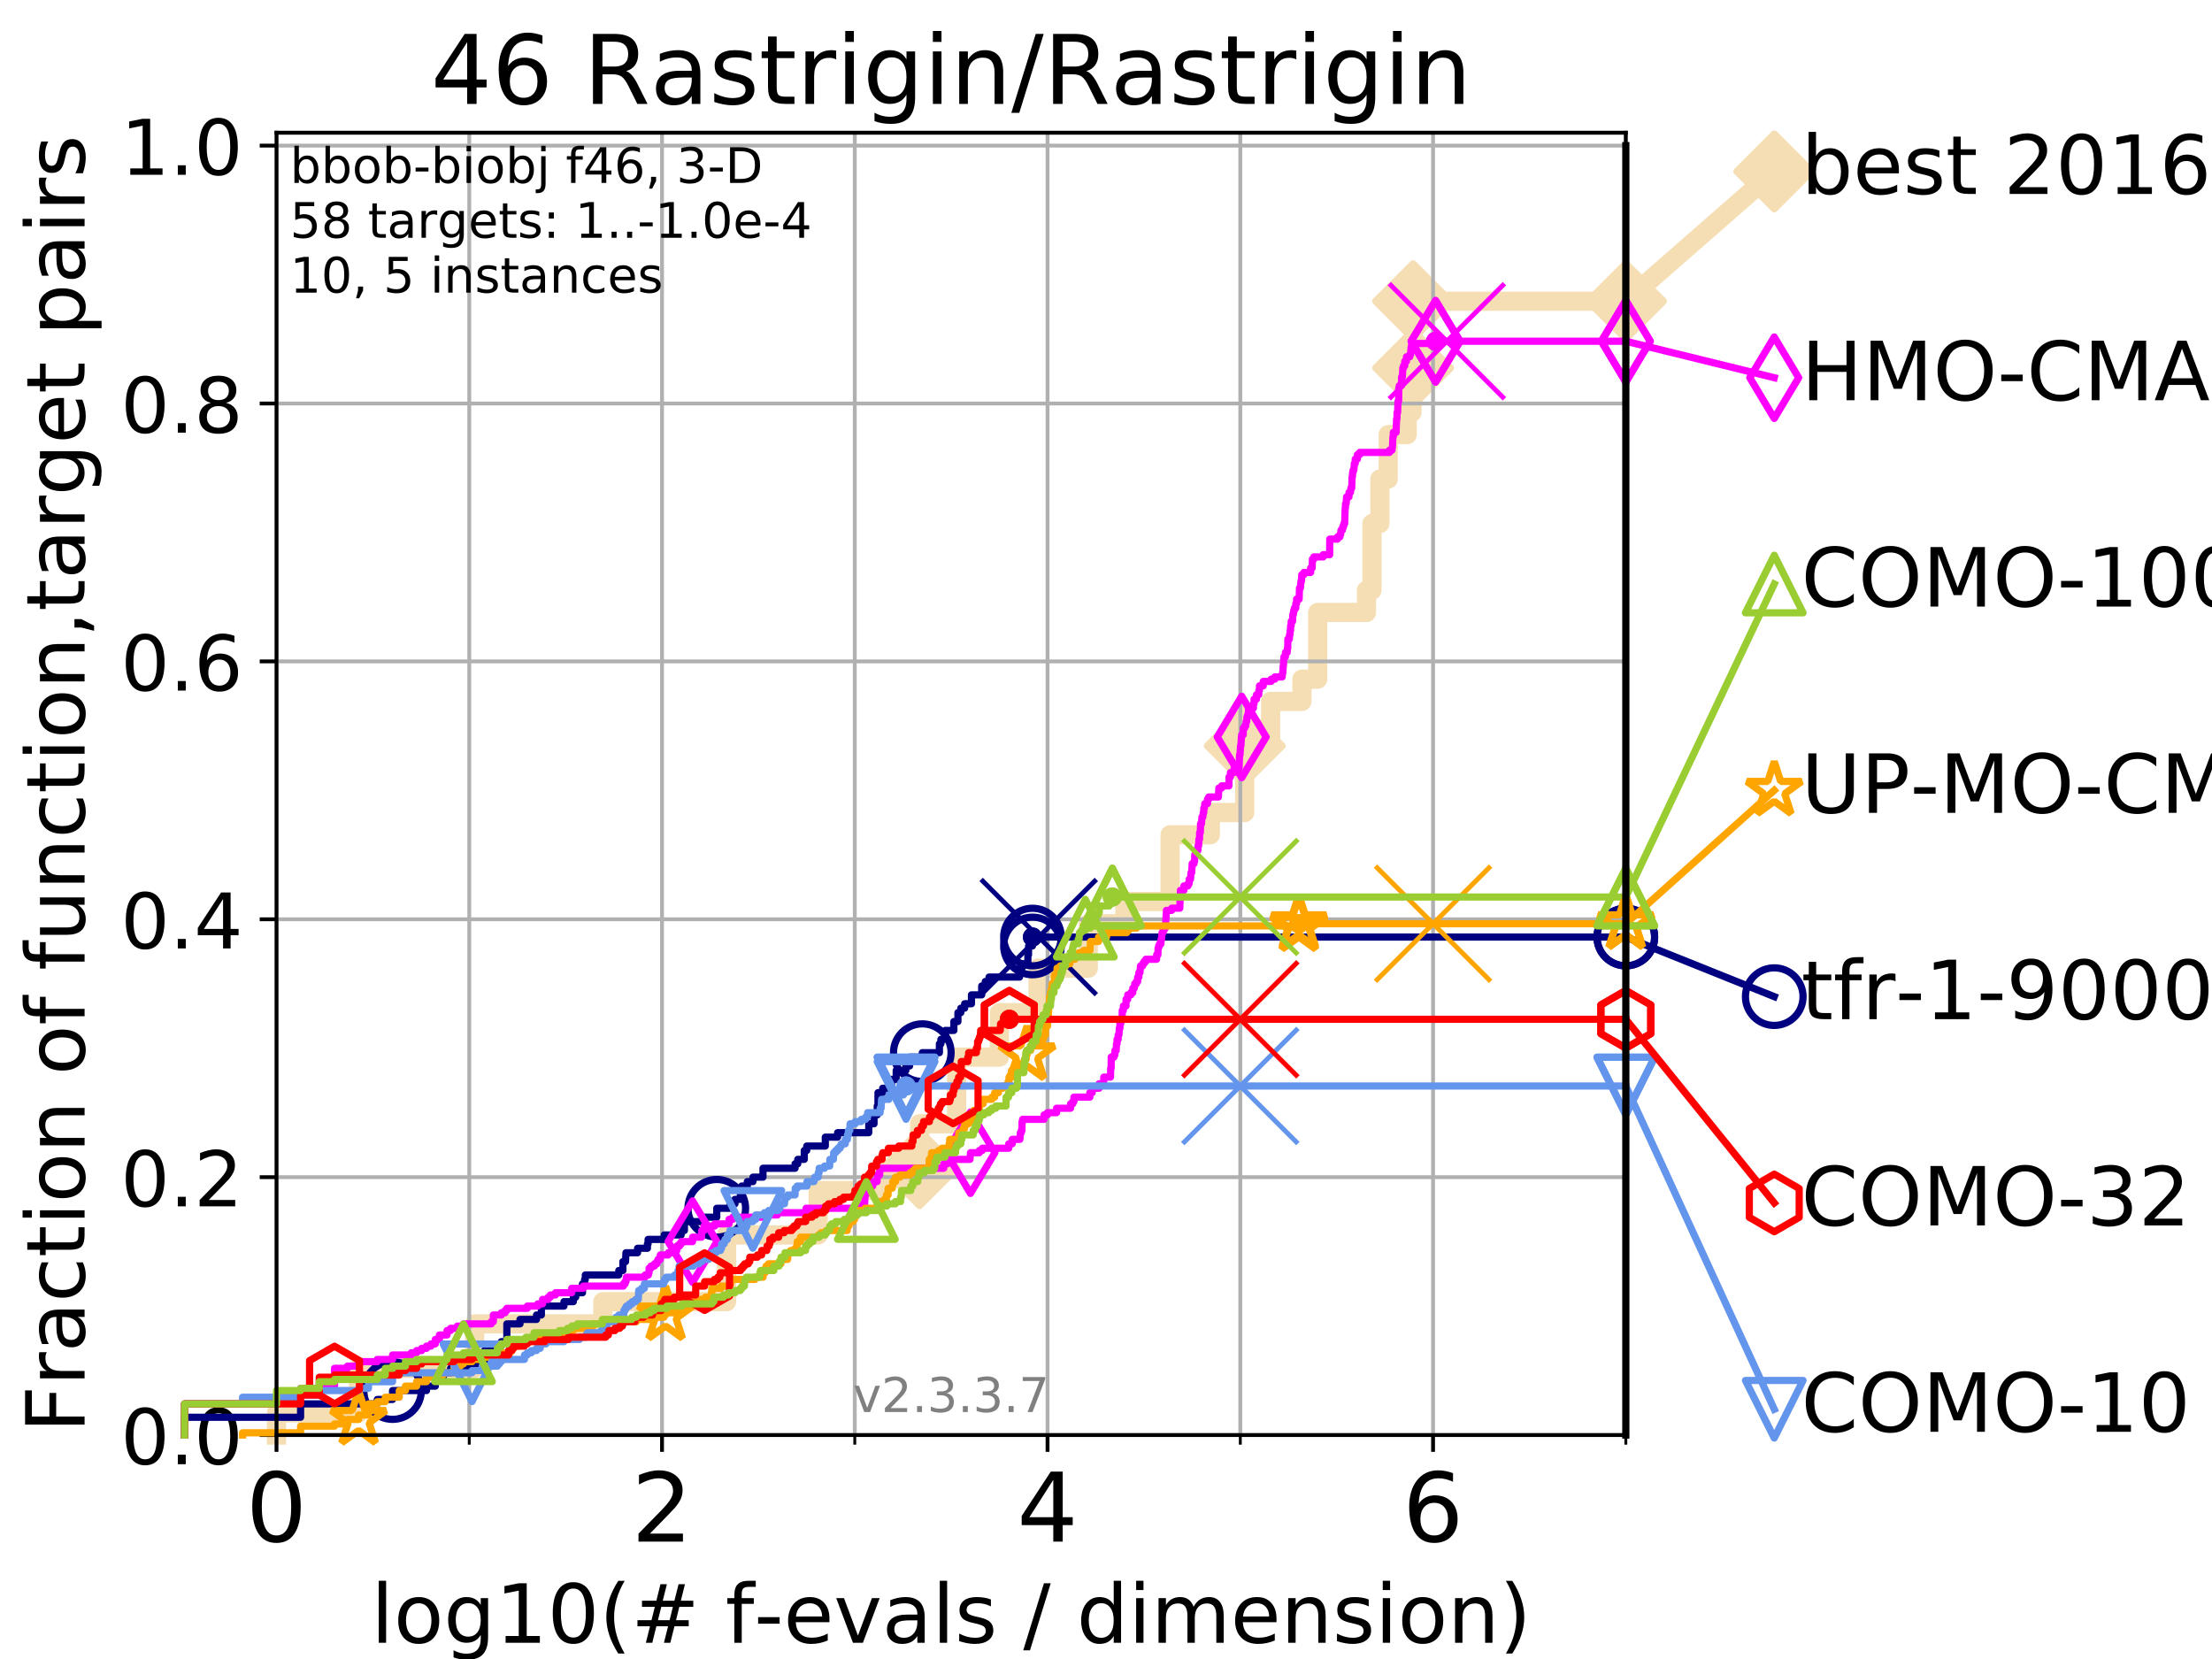 <?xml version="1.0" encoding="utf-8" standalone="no"?>
<!DOCTYPE svg PUBLIC "-//W3C//DTD SVG 1.1//EN"
  "http://www.w3.org/Graphics/SVG/1.1/DTD/svg11.dtd">
<!-- Created with matplotlib (https://matplotlib.org/) -->
<svg height="345.6pt" version="1.1" viewBox="0 0 460.8 345.6" width="460.8pt" xmlns="http://www.w3.org/2000/svg" xmlns:xlink="http://www.w3.org/1999/xlink">
 <defs>
  <style type="text/css">
*{stroke-linecap:butt;stroke-linejoin:round;}
  </style>
 </defs>
 <g id="figure_1">
  <g id="patch_1">
   <path d="M 0 345.6 
L 460.8 345.6 
L 460.8 0 
L 0 0 
z
" style="fill:#ffffff;"/>
  </g>
  <g id="axes_1">
   <g id="patch_2">
    <path d="M 57.6 298.944 
L 338.688 298.944 
L 338.688 27.648 
L 57.6 27.648 
z
" style="fill:#ffffff;"/>
   </g>
   <g id="line2d_1">
    <path d="M 57.6 298.944 
L 57.6 294.313 
L 74.705 294.313 
L 74.705 285.05 
L 98.881 285.05 
L 98.881 275.788 
L 125.589 275.788 
L 125.589 271.157 
L 151.368 271.157 
L 151.368 257.263 
L 170.437 257.263 
L 170.437 248.001 
L 183.429 248.001 
L 183.429 243.37 
L 191.574 243.37 
L 191.574 234.107 
L 199.291 234.107 
L 199.291 220.214 
L 208.189 220.214 
L 208.189 210.951 
L 216.244 210.951 
L 216.244 201.689 
L 226.71 201.689 
L 226.71 192.426 
L 234.341 192.426 
L 234.341 187.795 
L 243.75 187.795 
L 243.75 173.901 
L 252.134 173.901 
L 252.134 169.27 
L 259.298 169.27 
L 259.298 155.377 
L 264.701 155.377 
L 264.701 146.114 
L 271.217 146.114 
L 271.217 141.483 
L 274.503 141.483 
L 274.503 127.589 
L 284.662 127.589 
L 284.662 122.958 
L 285.807 122.958 
L 285.807 109.065 
L 287.451 109.065 
L 287.451 99.802 
L 289.187 99.802 
L 289.187 90.54 
L 293.138 90.54 
L 293.138 85.909 
L 294.148 85.909 
L 294.148 76.646 
L 294.373 76.646 
L 294.373 62.753 
L 338.688 62.753 
" style="fill:none;stroke:#f5deb3;stroke-linecap:square;stroke-width:4;"/>
   </g>
   <g id="line2d_2">
    <defs>
     <path d="M 0 7.778 
L 7.778 0 
L 0 -7.778 
L -7.778 0 
z
" id="m63d183c6cb" style="stroke:#f5deb3;stroke-linejoin:miter;stroke-width:1.5;"/>
    </defs>
    <g>
     <use style="fill:#f5deb3;stroke:#f5deb3;stroke-linejoin:miter;stroke-width:1.5;" x="191.574" xlink:href="#m63d183c6cb" y="243.37"/>
     <use style="fill:#f5deb3;stroke:#f5deb3;stroke-linejoin:miter;stroke-width:1.5;" x="259.298" xlink:href="#m63d183c6cb" y="155.377"/>
     <use style="fill:#f5deb3;stroke:#f5deb3;stroke-linejoin:miter;stroke-width:1.5;" x="294.373" xlink:href="#m63d183c6cb" y="76.646"/>
     <use style="fill:#f5deb3;stroke:#f5deb3;stroke-linejoin:miter;stroke-width:1.5;" x="294.373" xlink:href="#m63d183c6cb" y="62.753"/>
     <use style="fill:#f5deb3;stroke:#f5deb3;stroke-linejoin:miter;stroke-width:1.5;" x="338.688" xlink:href="#m63d183c6cb" y="62.753"/>
    </g>
   </g>
   <g id="line2d_3">
    <path style="fill:none;stroke:#f5deb3;stroke-linecap:square;stroke-width:4;"/>
    <g/>
   </g>
   <g id="line2d_4">
    <path d="M 338.688 62.753 
L 369.608 35.706 
" style="fill:none;stroke:#f5deb3;stroke-linecap:square;stroke-width:4;"/>
    <g>
     <use style="fill:#f5deb3;stroke:#f5deb3;stroke-linejoin:miter;stroke-width:1.5;" x="338.688" xlink:href="#m63d183c6cb" y="62.753"/>
     <use style="fill:#f5deb3;stroke:#f5deb3;stroke-linejoin:miter;stroke-width:1.5;" x="369.608" xlink:href="#m63d183c6cb" y="35.706"/>
    </g>
   </g>
   <g id="matplotlib.axis_1">
    <g id="xtick_1">
     <g id="line2d_5">
      <path clip-path="url(#pe342bd2e8a)" d="M 57.6 298.944 
L 57.6 27.648 
" style="fill:none;stroke:#b0b0b0;stroke-linecap:square;stroke-width:0.8;"/>
     </g>
     <g id="line2d_6">
      <defs>
       <path d="M 0 0 
L 0 3.5 
" id="mf7033f4a1a" style="stroke:#000000;stroke-width:0.8;"/>
      </defs>
      <g>
       <use style="stroke:#000000;stroke-width:0.8;" x="57.6" xlink:href="#mf7033f4a1a" y="298.944"/>
      </g>
     </g>
     <g id="text_1">
      <!-- 0 -->
      <defs>
       <path d="M 31.781 66.406 
Q 24.172 66.406 20.328 58.906 
Q 16.5 51.422 16.5 36.375 
Q 16.5 21.391 20.328 13.891 
Q 24.172 6.391 31.781 6.391 
Q 39.453 6.391 43.281 13.891 
Q 47.125 21.391 47.125 36.375 
Q 47.125 51.422 43.281 58.906 
Q 39.453 66.406 31.781 66.406 
z
M 31.781 74.219 
Q 44.047 74.219 50.516 64.516 
Q 56.984 54.828 56.984 36.375 
Q 56.984 17.969 50.516 8.266 
Q 44.047 -1.422 31.781 -1.422 
Q 19.531 -1.422 13.062 8.266 
Q 6.594 17.969 6.594 36.375 
Q 6.594 54.828 13.062 64.516 
Q 19.531 74.219 31.781 74.219 
z
" id="DejaVuSans-48"/>
      </defs>
      <g transform="translate(51.237 321.141)scale(0.2 -0.2)">
       <use xlink:href="#DejaVuSans-48"/>
      </g>
     </g>
    </g>
    <g id="xtick_2">
     <g id="line2d_7">
      <path clip-path="url(#pe342bd2e8a)" d="M 137.911 298.944 
L 137.911 27.648 
" style="fill:none;stroke:#b0b0b0;stroke-linecap:square;stroke-width:0.8;"/>
     </g>
     <g id="line2d_8">
      <g>
       <use style="stroke:#000000;stroke-width:0.8;" x="137.911" xlink:href="#mf7033f4a1a" y="298.944"/>
      </g>
     </g>
     <g id="text_2">
      <!-- 2 -->
      <defs>
       <path d="M 19.188 8.297 
L 53.609 8.297 
L 53.609 0 
L 7.328 0 
L 7.328 8.297 
Q 12.938 14.109 22.625 23.891 
Q 32.328 33.688 34.812 36.531 
Q 39.547 41.844 41.422 45.531 
Q 43.312 49.219 43.312 52.781 
Q 43.312 58.594 39.234 62.25 
Q 35.156 65.922 28.609 65.922 
Q 23.969 65.922 18.812 64.312 
Q 13.672 62.703 7.812 59.422 
L 7.812 69.391 
Q 13.766 71.781 18.938 73 
Q 24.125 74.219 28.422 74.219 
Q 39.75 74.219 46.484 68.547 
Q 53.219 62.891 53.219 53.422 
Q 53.219 48.922 51.531 44.891 
Q 49.859 40.875 45.406 35.406 
Q 44.188 33.984 37.641 27.219 
Q 31.109 20.453 19.188 8.297 
z
" id="DejaVuSans-50"/>
      </defs>
      <g transform="translate(131.548 321.141)scale(0.2 -0.2)">
       <use xlink:href="#DejaVuSans-50"/>
      </g>
     </g>
    </g>
    <g id="xtick_3">
     <g id="line2d_9">
      <path clip-path="url(#pe342bd2e8a)" d="M 218.222 298.944 
L 218.222 27.648 
" style="fill:none;stroke:#b0b0b0;stroke-linecap:square;stroke-width:0.8;"/>
     </g>
     <g id="line2d_10">
      <g>
       <use style="stroke:#000000;stroke-width:0.8;" x="218.222" xlink:href="#mf7033f4a1a" y="298.944"/>
      </g>
     </g>
     <g id="text_3">
      <!-- 4 -->
      <defs>
       <path d="M 37.797 64.312 
L 12.891 25.391 
L 37.797 25.391 
z
M 35.203 72.906 
L 47.609 72.906 
L 47.609 25.391 
L 58.016 25.391 
L 58.016 17.188 
L 47.609 17.188 
L 47.609 0 
L 37.797 0 
L 37.797 17.188 
L 4.891 17.188 
L 4.891 26.703 
z
" id="DejaVuSans-52"/>
      </defs>
      <g transform="translate(211.859 321.141)scale(0.2 -0.2)">
       <use xlink:href="#DejaVuSans-52"/>
      </g>
     </g>
    </g>
    <g id="xtick_4">
     <g id="line2d_11">
      <path clip-path="url(#pe342bd2e8a)" d="M 298.533 298.944 
L 298.533 27.648 
" style="fill:none;stroke:#b0b0b0;stroke-linecap:square;stroke-width:0.8;"/>
     </g>
     <g id="line2d_12">
      <g>
       <use style="stroke:#000000;stroke-width:0.8;" x="298.533" xlink:href="#mf7033f4a1a" y="298.944"/>
      </g>
     </g>
     <g id="text_4">
      <!-- 6 -->
      <defs>
       <path d="M 33.016 40.375 
Q 26.375 40.375 22.484 35.828 
Q 18.609 31.297 18.609 23.391 
Q 18.609 15.531 22.484 10.953 
Q 26.375 6.391 33.016 6.391 
Q 39.656 6.391 43.531 10.953 
Q 47.406 15.531 47.406 23.391 
Q 47.406 31.297 43.531 35.828 
Q 39.656 40.375 33.016 40.375 
z
M 52.594 71.297 
L 52.594 62.312 
Q 48.875 64.062 45.094 64.984 
Q 41.312 65.922 37.594 65.922 
Q 27.828 65.922 22.672 59.328 
Q 17.531 52.734 16.797 39.406 
Q 19.672 43.656 24.016 45.922 
Q 28.375 48.188 33.594 48.188 
Q 44.578 48.188 50.953 41.516 
Q 57.328 34.859 57.328 23.391 
Q 57.328 12.156 50.688 5.359 
Q 44.047 -1.422 33.016 -1.422 
Q 20.359 -1.422 13.672 8.266 
Q 6.984 17.969 6.984 36.375 
Q 6.984 53.656 15.188 63.938 
Q 23.391 74.219 37.203 74.219 
Q 40.922 74.219 44.703 73.484 
Q 48.484 72.75 52.594 71.297 
z
" id="DejaVuSans-54"/>
      </defs>
      <g transform="translate(292.17 321.141)scale(0.2 -0.2)">
       <use xlink:href="#DejaVuSans-54"/>
      </g>
     </g>
    </g>
    <g id="xtick_5">
     <g id="line2d_13">
      <path clip-path="url(#pe342bd2e8a)" d="M 97.755 298.944 
L 97.755 27.648 
" style="fill:none;stroke:#b0b0b0;stroke-linecap:square;stroke-width:0.8;"/>
     </g>
     <g id="line2d_14">
      <defs>
       <path d="M 0 0 
L 0 2 
" id="m3585854acb" style="stroke:#000000;stroke-width:0.6;"/>
      </defs>
      <g>
       <use style="stroke:#000000;stroke-width:0.6;" x="97.755" xlink:href="#m3585854acb" y="298.944"/>
      </g>
     </g>
    </g>
    <g id="xtick_6">
     <g id="line2d_15">
      <path clip-path="url(#pe342bd2e8a)" d="M 178.066 298.944 
L 178.066 27.648 
" style="fill:none;stroke:#b0b0b0;stroke-linecap:square;stroke-width:0.8;"/>
     </g>
     <g id="line2d_16">
      <g>
       <use style="stroke:#000000;stroke-width:0.6;" x="178.066" xlink:href="#m3585854acb" y="298.944"/>
      </g>
     </g>
    </g>
    <g id="xtick_7">
     <g id="line2d_17">
      <path clip-path="url(#pe342bd2e8a)" d="M 258.377 298.944 
L 258.377 27.648 
" style="fill:none;stroke:#b0b0b0;stroke-linecap:square;stroke-width:0.8;"/>
     </g>
     <g id="line2d_18">
      <g>
       <use style="stroke:#000000;stroke-width:0.6;" x="258.377" xlink:href="#m3585854acb" y="298.944"/>
      </g>
     </g>
    </g>
    <g id="xtick_8">
     <g id="line2d_19">
      <path clip-path="url(#pe342bd2e8a)" d="M 338.688 298.944 
L 338.688 27.648 
" style="fill:none;stroke:#b0b0b0;stroke-linecap:square;stroke-width:0.8;"/>
     </g>
     <g id="line2d_20">
      <g>
       <use style="stroke:#000000;stroke-width:0.6;" x="338.688" xlink:href="#m3585854acb" y="298.944"/>
      </g>
     </g>
    </g>
    <g id="text_5">
     <!-- log10(# f-evals / dimension) -->
     <defs>
      <path d="M 9.422 75.984 
L 18.406 75.984 
L 18.406 0 
L 9.422 0 
z
" id="DejaVuSans-108"/>
      <path d="M 30.609 48.391 
Q 23.391 48.391 19.188 42.75 
Q 14.984 37.109 14.984 27.297 
Q 14.984 17.484 19.156 11.844 
Q 23.344 6.203 30.609 6.203 
Q 37.797 6.203 41.984 11.859 
Q 46.188 17.531 46.188 27.297 
Q 46.188 37.016 41.984 42.703 
Q 37.797 48.391 30.609 48.391 
z
M 30.609 56 
Q 42.328 56 49.016 48.375 
Q 55.719 40.766 55.719 27.297 
Q 55.719 13.875 49.016 6.219 
Q 42.328 -1.422 30.609 -1.422 
Q 18.844 -1.422 12.172 6.219 
Q 5.516 13.875 5.516 27.297 
Q 5.516 40.766 12.172 48.375 
Q 18.844 56 30.609 56 
z
" id="DejaVuSans-111"/>
      <path d="M 45.406 27.984 
Q 45.406 37.75 41.375 43.109 
Q 37.359 48.484 30.078 48.484 
Q 22.859 48.484 18.828 43.109 
Q 14.797 37.75 14.797 27.984 
Q 14.797 18.266 18.828 12.891 
Q 22.859 7.516 30.078 7.516 
Q 37.359 7.516 41.375 12.891 
Q 45.406 18.266 45.406 27.984 
z
M 54.391 6.781 
Q 54.391 -7.172 48.188 -13.984 
Q 42 -20.797 29.203 -20.797 
Q 24.469 -20.797 20.266 -20.094 
Q 16.062 -19.391 12.109 -17.922 
L 12.109 -9.188 
Q 16.062 -11.328 19.922 -12.344 
Q 23.781 -13.375 27.781 -13.375 
Q 36.625 -13.375 41.016 -8.766 
Q 45.406 -4.156 45.406 5.172 
L 45.406 9.625 
Q 42.625 4.781 38.281 2.391 
Q 33.938 0 27.875 0 
Q 17.828 0 11.672 7.656 
Q 5.516 15.328 5.516 27.984 
Q 5.516 40.672 11.672 48.328 
Q 17.828 56 27.875 56 
Q 33.938 56 38.281 53.609 
Q 42.625 51.219 45.406 46.391 
L 45.406 54.688 
L 54.391 54.688 
z
" id="DejaVuSans-103"/>
      <path d="M 12.406 8.297 
L 28.516 8.297 
L 28.516 63.922 
L 10.984 60.406 
L 10.984 69.391 
L 28.422 72.906 
L 38.281 72.906 
L 38.281 8.297 
L 54.391 8.297 
L 54.391 0 
L 12.406 0 
z
" id="DejaVuSans-49"/>
      <path d="M 31 75.875 
Q 24.469 64.656 21.281 53.656 
Q 18.109 42.672 18.109 31.391 
Q 18.109 20.125 21.312 9.062 
Q 24.516 -2 31 -13.188 
L 23.188 -13.188 
Q 15.875 -1.703 12.234 9.375 
Q 8.594 20.453 8.594 31.391 
Q 8.594 42.281 12.203 53.312 
Q 15.828 64.359 23.188 75.875 
z
" id="DejaVuSans-40"/>
      <path d="M 51.125 44 
L 36.922 44 
L 32.812 27.688 
L 47.125 27.688 
z
M 43.797 71.781 
L 38.719 51.516 
L 52.984 51.516 
L 58.109 71.781 
L 65.922 71.781 
L 60.891 51.516 
L 76.125 51.516 
L 76.125 44 
L 58.984 44 
L 54.984 27.688 
L 70.516 27.688 
L 70.516 20.219 
L 53.078 20.219 
L 48 0 
L 40.188 0 
L 45.219 20.219 
L 30.906 20.219 
L 25.875 0 
L 18.016 0 
L 23.094 20.219 
L 7.719 20.219 
L 7.719 27.688 
L 24.906 27.688 
L 29 44 
L 13.281 44 
L 13.281 51.516 
L 30.906 51.516 
L 35.891 71.781 
z
" id="DejaVuSans-35"/>
      <path id="DejaVuSans-32"/>
      <path d="M 37.109 75.984 
L 37.109 68.5 
L 28.516 68.5 
Q 23.688 68.5 21.797 66.547 
Q 19.922 64.594 19.922 59.516 
L 19.922 54.688 
L 34.719 54.688 
L 34.719 47.703 
L 19.922 47.703 
L 19.922 0 
L 10.891 0 
L 10.891 47.703 
L 2.297 47.703 
L 2.297 54.688 
L 10.891 54.688 
L 10.891 58.5 
Q 10.891 67.625 15.141 71.797 
Q 19.391 75.984 28.609 75.984 
z
" id="DejaVuSans-102"/>
      <path d="M 4.891 31.391 
L 31.203 31.391 
L 31.203 23.391 
L 4.891 23.391 
z
" id="DejaVuSans-45"/>
      <path d="M 56.203 29.594 
L 56.203 25.203 
L 14.891 25.203 
Q 15.484 15.922 20.484 11.062 
Q 25.484 6.203 34.422 6.203 
Q 39.594 6.203 44.453 7.469 
Q 49.312 8.734 54.109 11.281 
L 54.109 2.781 
Q 49.266 0.734 44.188 -0.344 
Q 39.109 -1.422 33.891 -1.422 
Q 20.797 -1.422 13.156 6.188 
Q 5.516 13.812 5.516 26.812 
Q 5.516 40.234 12.766 48.109 
Q 20.016 56 32.328 56 
Q 43.359 56 49.781 48.891 
Q 56.203 41.797 56.203 29.594 
z
M 47.219 32.234 
Q 47.125 39.594 43.094 43.984 
Q 39.062 48.391 32.422 48.391 
Q 24.906 48.391 20.391 44.141 
Q 15.875 39.891 15.188 32.172 
z
" id="DejaVuSans-101"/>
      <path d="M 2.984 54.688 
L 12.5 54.688 
L 29.594 8.797 
L 46.688 54.688 
L 56.203 54.688 
L 35.688 0 
L 23.484 0 
z
" id="DejaVuSans-118"/>
      <path d="M 34.281 27.484 
Q 23.391 27.484 19.188 25 
Q 14.984 22.516 14.984 16.5 
Q 14.984 11.719 18.141 8.906 
Q 21.297 6.109 26.703 6.109 
Q 34.188 6.109 38.703 11.406 
Q 43.219 16.703 43.219 25.484 
L 43.219 27.484 
z
M 52.203 31.203 
L 52.203 0 
L 43.219 0 
L 43.219 8.297 
Q 40.141 3.328 35.547 0.953 
Q 30.953 -1.422 24.312 -1.422 
Q 15.922 -1.422 10.953 3.297 
Q 6 8.016 6 15.922 
Q 6 25.141 12.172 29.828 
Q 18.359 34.516 30.609 34.516 
L 43.219 34.516 
L 43.219 35.406 
Q 43.219 41.609 39.141 45 
Q 35.062 48.391 27.688 48.391 
Q 23 48.391 18.547 47.266 
Q 14.109 46.141 10.016 43.891 
L 10.016 52.203 
Q 14.938 54.109 19.578 55.047 
Q 24.219 56 28.609 56 
Q 40.484 56 46.344 49.844 
Q 52.203 43.703 52.203 31.203 
z
" id="DejaVuSans-97"/>
      <path d="M 44.281 53.078 
L 44.281 44.578 
Q 40.484 46.531 36.375 47.5 
Q 32.281 48.484 27.875 48.484 
Q 21.188 48.484 17.844 46.438 
Q 14.5 44.391 14.5 40.281 
Q 14.5 37.156 16.891 35.375 
Q 19.281 33.594 26.516 31.984 
L 29.594 31.297 
Q 39.156 29.25 43.188 25.516 
Q 47.219 21.781 47.219 15.094 
Q 47.219 7.469 41.188 3.016 
Q 35.156 -1.422 24.609 -1.422 
Q 20.219 -1.422 15.453 -0.562 
Q 10.688 0.297 5.422 2 
L 5.422 11.281 
Q 10.406 8.688 15.234 7.391 
Q 20.062 6.109 24.812 6.109 
Q 31.156 6.109 34.562 8.281 
Q 37.984 10.453 37.984 14.406 
Q 37.984 18.062 35.516 20.016 
Q 33.062 21.969 24.703 23.781 
L 21.578 24.516 
Q 13.234 26.266 9.516 29.906 
Q 5.812 33.547 5.812 39.891 
Q 5.812 47.609 11.281 51.797 
Q 16.75 56 26.812 56 
Q 31.781 56 36.172 55.266 
Q 40.578 54.547 44.281 53.078 
z
" id="DejaVuSans-115"/>
      <path d="M 25.391 72.906 
L 33.688 72.906 
L 8.297 -9.281 
L 0 -9.281 
z
" id="DejaVuSans-47"/>
      <path d="M 45.406 46.391 
L 45.406 75.984 
L 54.391 75.984 
L 54.391 0 
L 45.406 0 
L 45.406 8.203 
Q 42.578 3.328 38.25 0.953 
Q 33.938 -1.422 27.875 -1.422 
Q 17.969 -1.422 11.734 6.484 
Q 5.516 14.406 5.516 27.297 
Q 5.516 40.188 11.734 48.094 
Q 17.969 56 27.875 56 
Q 33.938 56 38.25 53.625 
Q 42.578 51.266 45.406 46.391 
z
M 14.797 27.297 
Q 14.797 17.391 18.875 11.75 
Q 22.953 6.109 30.078 6.109 
Q 37.203 6.109 41.297 11.75 
Q 45.406 17.391 45.406 27.297 
Q 45.406 37.203 41.297 42.844 
Q 37.203 48.484 30.078 48.484 
Q 22.953 48.484 18.875 42.844 
Q 14.797 37.203 14.797 27.297 
z
" id="DejaVuSans-100"/>
      <path d="M 9.422 54.688 
L 18.406 54.688 
L 18.406 0 
L 9.422 0 
z
M 9.422 75.984 
L 18.406 75.984 
L 18.406 64.594 
L 9.422 64.594 
z
" id="DejaVuSans-105"/>
      <path d="M 52 44.188 
Q 55.375 50.25 60.062 53.125 
Q 64.75 56 71.094 56 
Q 79.641 56 84.281 50.016 
Q 88.922 44.047 88.922 33.016 
L 88.922 0 
L 79.891 0 
L 79.891 32.719 
Q 79.891 40.578 77.094 44.375 
Q 74.312 48.188 68.609 48.188 
Q 61.625 48.188 57.562 43.547 
Q 53.516 38.922 53.516 30.906 
L 53.516 0 
L 44.484 0 
L 44.484 32.719 
Q 44.484 40.625 41.703 44.406 
Q 38.922 48.188 33.109 48.188 
Q 26.219 48.188 22.156 43.531 
Q 18.109 38.875 18.109 30.906 
L 18.109 0 
L 9.078 0 
L 9.078 54.688 
L 18.109 54.688 
L 18.109 46.188 
Q 21.188 51.219 25.484 53.609 
Q 29.781 56 35.688 56 
Q 41.656 56 45.828 52.969 
Q 50 49.953 52 44.188 
z
" id="DejaVuSans-109"/>
      <path d="M 54.891 33.016 
L 54.891 0 
L 45.906 0 
L 45.906 32.719 
Q 45.906 40.484 42.875 44.328 
Q 39.844 48.188 33.797 48.188 
Q 26.516 48.188 22.312 43.547 
Q 18.109 38.922 18.109 30.906 
L 18.109 0 
L 9.078 0 
L 9.078 54.688 
L 18.109 54.688 
L 18.109 46.188 
Q 21.344 51.125 25.703 53.562 
Q 30.078 56 35.797 56 
Q 45.219 56 50.047 50.172 
Q 54.891 44.344 54.891 33.016 
z
" id="DejaVuSans-110"/>
      <path d="M 8.016 75.875 
L 15.828 75.875 
Q 23.141 64.359 26.781 53.312 
Q 30.422 42.281 30.422 31.391 
Q 30.422 20.453 26.781 9.375 
Q 23.141 -1.703 15.828 -13.188 
L 8.016 -13.188 
Q 14.5 -2 17.703 9.062 
Q 20.906 20.125 20.906 31.391 
Q 20.906 42.672 17.703 53.656 
Q 14.5 64.656 8.016 75.875 
z
" id="DejaVuSans-41"/>
     </defs>
     <g transform="translate(77.303 342.218)scale(0.17 -0.17)">
      <use xlink:href="#DejaVuSans-108"/>
      <use x="27.783" xlink:href="#DejaVuSans-111"/>
      <use x="88.965" xlink:href="#DejaVuSans-103"/>
      <use x="152.441" xlink:href="#DejaVuSans-49"/>
      <use x="216.064" xlink:href="#DejaVuSans-48"/>
      <use x="279.688" xlink:href="#DejaVuSans-40"/>
      <use x="318.701" xlink:href="#DejaVuSans-35"/>
      <use x="402.49" xlink:href="#DejaVuSans-32"/>
      <use x="434.277" xlink:href="#DejaVuSans-102"/>
      <use x="469.404" xlink:href="#DejaVuSans-45"/>
      <use x="505.488" xlink:href="#DejaVuSans-101"/>
      <use x="567.012" xlink:href="#DejaVuSans-118"/>
      <use x="626.191" xlink:href="#DejaVuSans-97"/>
      <use x="687.471" xlink:href="#DejaVuSans-108"/>
      <use x="715.254" xlink:href="#DejaVuSans-115"/>
      <use x="767.354" xlink:href="#DejaVuSans-32"/>
      <use x="799.141" xlink:href="#DejaVuSans-47"/>
      <use x="832.832" xlink:href="#DejaVuSans-32"/>
      <use x="864.619" xlink:href="#DejaVuSans-100"/>
      <use x="928.096" xlink:href="#DejaVuSans-105"/>
      <use x="955.879" xlink:href="#DejaVuSans-109"/>
      <use x="1053.291" xlink:href="#DejaVuSans-101"/>
      <use x="1114.814" xlink:href="#DejaVuSans-110"/>
      <use x="1178.193" xlink:href="#DejaVuSans-115"/>
      <use x="1230.293" xlink:href="#DejaVuSans-105"/>
      <use x="1258.076" xlink:href="#DejaVuSans-111"/>
      <use x="1319.258" xlink:href="#DejaVuSans-110"/>
      <use x="1382.637" xlink:href="#DejaVuSans-41"/>
     </g>
    </g>
   </g>
   <g id="matplotlib.axis_2">
    <g id="ytick_1">
     <g id="line2d_21">
      <path clip-path="url(#pe342bd2e8a)" d="M 57.6 298.944 
L 338.688 298.944 
" style="fill:none;stroke:#b0b0b0;stroke-linecap:square;stroke-width:0.8;"/>
     </g>
     <g id="line2d_22">
      <defs>
       <path d="M 0 0 
L -3.5 0 
" id="m9f9d1beb1c" style="stroke:#000000;stroke-width:0.8;"/>
      </defs>
      <g>
       <use style="stroke:#000000;stroke-width:0.8;" x="57.6" xlink:href="#m9f9d1beb1c" y="298.944"/>
      </g>
     </g>
     <g id="text_6">
      <!-- 0.0 -->
      <defs>
       <path d="M 10.688 12.406 
L 21 12.406 
L 21 0 
L 10.688 0 
z
" id="DejaVuSans-46"/>
      </defs>
      <g transform="translate(25.155 305.023)scale(0.16 -0.16)">
       <use xlink:href="#DejaVuSans-48"/>
       <use x="63.623" xlink:href="#DejaVuSans-46"/>
       <use x="95.41" xlink:href="#DejaVuSans-48"/>
      </g>
     </g>
    </g>
    <g id="ytick_2">
     <g id="line2d_23">
      <path clip-path="url(#pe342bd2e8a)" d="M 57.6 245.222 
L 338.688 245.222 
" style="fill:none;stroke:#b0b0b0;stroke-linecap:square;stroke-width:0.8;"/>
     </g>
     <g id="line2d_24">
      <g>
       <use style="stroke:#000000;stroke-width:0.8;" x="57.6" xlink:href="#m9f9d1beb1c" y="245.222"/>
      </g>
     </g>
     <g id="text_7">
      <!-- 0.2 -->
      <g transform="translate(25.155 251.301)scale(0.16 -0.16)">
       <use xlink:href="#DejaVuSans-48"/>
       <use x="63.623" xlink:href="#DejaVuSans-46"/>
       <use x="95.41" xlink:href="#DejaVuSans-50"/>
      </g>
     </g>
    </g>
    <g id="ytick_3">
     <g id="line2d_25">
      <path clip-path="url(#pe342bd2e8a)" d="M 57.6 191.5 
L 338.688 191.5 
" style="fill:none;stroke:#b0b0b0;stroke-linecap:square;stroke-width:0.8;"/>
     </g>
     <g id="line2d_26">
      <g>
       <use style="stroke:#000000;stroke-width:0.8;" x="57.6" xlink:href="#m9f9d1beb1c" y="191.5"/>
      </g>
     </g>
     <g id="text_8">
      <!-- 0.4 -->
      <g transform="translate(25.155 197.579)scale(0.16 -0.16)">
       <use xlink:href="#DejaVuSans-48"/>
       <use x="63.623" xlink:href="#DejaVuSans-46"/>
       <use x="95.41" xlink:href="#DejaVuSans-52"/>
      </g>
     </g>
    </g>
    <g id="ytick_4">
     <g id="line2d_27">
      <path clip-path="url(#pe342bd2e8a)" d="M 57.6 137.778 
L 338.688 137.778 
" style="fill:none;stroke:#b0b0b0;stroke-linecap:square;stroke-width:0.8;"/>
     </g>
     <g id="line2d_28">
      <g>
       <use style="stroke:#000000;stroke-width:0.8;" x="57.6" xlink:href="#m9f9d1beb1c" y="137.778"/>
      </g>
     </g>
     <g id="text_9">
      <!-- 0.6 -->
      <g transform="translate(25.155 143.857)scale(0.16 -0.16)">
       <use xlink:href="#DejaVuSans-48"/>
       <use x="63.623" xlink:href="#DejaVuSans-46"/>
       <use x="95.41" xlink:href="#DejaVuSans-54"/>
      </g>
     </g>
    </g>
    <g id="ytick_5">
     <g id="line2d_29">
      <path clip-path="url(#pe342bd2e8a)" d="M 57.6 84.056 
L 338.688 84.056 
" style="fill:none;stroke:#b0b0b0;stroke-linecap:square;stroke-width:0.8;"/>
     </g>
     <g id="line2d_30">
      <g>
       <use style="stroke:#000000;stroke-width:0.8;" x="57.6" xlink:href="#m9f9d1beb1c" y="84.056"/>
      </g>
     </g>
     <g id="text_10">
      <!-- 0.8 -->
      <defs>
       <path d="M 31.781 34.625 
Q 24.75 34.625 20.719 30.859 
Q 16.703 27.094 16.703 20.516 
Q 16.703 13.922 20.719 10.156 
Q 24.75 6.391 31.781 6.391 
Q 38.812 6.391 42.859 10.172 
Q 46.922 13.969 46.922 20.516 
Q 46.922 27.094 42.891 30.859 
Q 38.875 34.625 31.781 34.625 
z
M 21.922 38.812 
Q 15.578 40.375 12.031 44.719 
Q 8.5 49.078 8.5 55.328 
Q 8.5 64.062 14.719 69.141 
Q 20.953 74.219 31.781 74.219 
Q 42.672 74.219 48.875 69.141 
Q 55.078 64.062 55.078 55.328 
Q 55.078 49.078 51.531 44.719 
Q 48 40.375 41.703 38.812 
Q 48.828 37.156 52.797 32.312 
Q 56.781 27.484 56.781 20.516 
Q 56.781 9.906 50.312 4.234 
Q 43.844 -1.422 31.781 -1.422 
Q 19.734 -1.422 13.25 4.234 
Q 6.781 9.906 6.781 20.516 
Q 6.781 27.484 10.781 32.312 
Q 14.797 37.156 21.922 38.812 
z
M 18.312 54.391 
Q 18.312 48.734 21.844 45.562 
Q 25.391 42.391 31.781 42.391 
Q 38.141 42.391 41.719 45.562 
Q 45.312 48.734 45.312 54.391 
Q 45.312 60.062 41.719 63.234 
Q 38.141 66.406 31.781 66.406 
Q 25.391 66.406 21.844 63.234 
Q 18.312 60.062 18.312 54.391 
z
" id="DejaVuSans-56"/>
      </defs>
      <g transform="translate(25.155 90.135)scale(0.16 -0.16)">
       <use xlink:href="#DejaVuSans-48"/>
       <use x="63.623" xlink:href="#DejaVuSans-46"/>
       <use x="95.41" xlink:href="#DejaVuSans-56"/>
      </g>
     </g>
    </g>
    <g id="ytick_6">
     <g id="line2d_31">
      <path clip-path="url(#pe342bd2e8a)" d="M 57.6 30.334 
L 338.688 30.334 
" style="fill:none;stroke:#b0b0b0;stroke-linecap:square;stroke-width:0.8;"/>
     </g>
     <g id="line2d_32">
      <g>
       <use style="stroke:#000000;stroke-width:0.8;" x="57.6" xlink:href="#m9f9d1beb1c" y="30.334"/>
      </g>
     </g>
     <g id="text_11">
      <!-- 1.0 -->
      <g transform="translate(25.155 36.413)scale(0.16 -0.16)">
       <use xlink:href="#DejaVuSans-49"/>
       <use x="63.623" xlink:href="#DejaVuSans-46"/>
       <use x="95.41" xlink:href="#DejaVuSans-48"/>
      </g>
     </g>
    </g>
    <g id="text_12">
     <!-- Fraction of function,target pairs -->
     <defs>
      <path d="M 9.812 72.906 
L 51.703 72.906 
L 51.703 64.594 
L 19.672 64.594 
L 19.672 43.109 
L 48.578 43.109 
L 48.578 34.812 
L 19.672 34.812 
L 19.672 0 
L 9.812 0 
z
" id="DejaVuSans-70"/>
      <path d="M 41.109 46.297 
Q 39.594 47.172 37.812 47.578 
Q 36.031 48 33.891 48 
Q 26.266 48 22.188 43.047 
Q 18.109 38.094 18.109 28.812 
L 18.109 0 
L 9.078 0 
L 9.078 54.688 
L 18.109 54.688 
L 18.109 46.188 
Q 20.953 51.172 25.484 53.578 
Q 30.031 56 36.531 56 
Q 37.453 56 38.578 55.875 
Q 39.703 55.766 41.062 55.516 
z
" id="DejaVuSans-114"/>
      <path d="M 48.781 52.594 
L 48.781 44.188 
Q 44.969 46.297 41.141 47.344 
Q 37.312 48.391 33.406 48.391 
Q 24.656 48.391 19.812 42.844 
Q 14.984 37.312 14.984 27.297 
Q 14.984 17.281 19.812 11.734 
Q 24.656 6.203 33.406 6.203 
Q 37.312 6.203 41.141 7.25 
Q 44.969 8.297 48.781 10.406 
L 48.781 2.094 
Q 45.016 0.344 40.984 -0.531 
Q 36.969 -1.422 32.422 -1.422 
Q 20.062 -1.422 12.781 6.344 
Q 5.516 14.109 5.516 27.297 
Q 5.516 40.672 12.859 48.328 
Q 20.219 56 33.016 56 
Q 37.156 56 41.109 55.141 
Q 45.062 54.297 48.781 52.594 
z
" id="DejaVuSans-99"/>
      <path d="M 18.312 70.219 
L 18.312 54.688 
L 36.812 54.688 
L 36.812 47.703 
L 18.312 47.703 
L 18.312 18.016 
Q 18.312 11.328 20.141 9.422 
Q 21.969 7.516 27.594 7.516 
L 36.812 7.516 
L 36.812 0 
L 27.594 0 
Q 17.188 0 13.234 3.875 
Q 9.281 7.766 9.281 18.016 
L 9.281 47.703 
L 2.688 47.703 
L 2.688 54.688 
L 9.281 54.688 
L 9.281 70.219 
z
" id="DejaVuSans-116"/>
      <path d="M 8.5 21.578 
L 8.5 54.688 
L 17.484 54.688 
L 17.484 21.922 
Q 17.484 14.156 20.5 10.266 
Q 23.531 6.391 29.594 6.391 
Q 36.859 6.391 41.078 11.031 
Q 45.312 15.672 45.312 23.688 
L 45.312 54.688 
L 54.297 54.688 
L 54.297 0 
L 45.312 0 
L 45.312 8.406 
Q 42.047 3.422 37.719 1 
Q 33.406 -1.422 27.688 -1.422 
Q 18.266 -1.422 13.375 4.438 
Q 8.5 10.297 8.5 21.578 
z
M 31.109 56 
z
" id="DejaVuSans-117"/>
      <path d="M 11.719 12.406 
L 22.016 12.406 
L 22.016 4 
L 14.016 -11.625 
L 7.719 -11.625 
L 11.719 4 
z
" id="DejaVuSans-44"/>
      <path d="M 18.109 8.203 
L 18.109 -20.797 
L 9.078 -20.797 
L 9.078 54.688 
L 18.109 54.688 
L 18.109 46.391 
Q 20.953 51.266 25.266 53.625 
Q 29.594 56 35.594 56 
Q 45.562 56 51.781 48.094 
Q 58.016 40.188 58.016 27.297 
Q 58.016 14.406 51.781 6.484 
Q 45.562 -1.422 35.594 -1.422 
Q 29.594 -1.422 25.266 0.953 
Q 20.953 3.328 18.109 8.203 
z
M 48.688 27.297 
Q 48.688 37.203 44.609 42.844 
Q 40.531 48.484 33.406 48.484 
Q 26.266 48.484 22.188 42.844 
Q 18.109 37.203 18.109 27.297 
Q 18.109 17.391 22.188 11.75 
Q 26.266 6.109 33.406 6.109 
Q 40.531 6.109 44.609 11.75 
Q 48.688 17.391 48.688 27.297 
z
" id="DejaVuSans-112"/>
     </defs>
     <g transform="translate(17.62 298.435)rotate(-90)scale(0.17 -0.17)">
      <use xlink:href="#DejaVuSans-70"/>
      <use x="57.41" xlink:href="#DejaVuSans-114"/>
      <use x="98.523" xlink:href="#DejaVuSans-97"/>
      <use x="159.803" xlink:href="#DejaVuSans-99"/>
      <use x="214.783" xlink:href="#DejaVuSans-116"/>
      <use x="253.992" xlink:href="#DejaVuSans-105"/>
      <use x="281.775" xlink:href="#DejaVuSans-111"/>
      <use x="342.957" xlink:href="#DejaVuSans-110"/>
      <use x="406.336" xlink:href="#DejaVuSans-32"/>
      <use x="438.123" xlink:href="#DejaVuSans-111"/>
      <use x="499.305" xlink:href="#DejaVuSans-102"/>
      <use x="534.51" xlink:href="#DejaVuSans-32"/>
      <use x="566.297" xlink:href="#DejaVuSans-102"/>
      <use x="601.502" xlink:href="#DejaVuSans-117"/>
      <use x="664.881" xlink:href="#DejaVuSans-110"/>
      <use x="728.26" xlink:href="#DejaVuSans-99"/>
      <use x="783.24" xlink:href="#DejaVuSans-116"/>
      <use x="822.449" xlink:href="#DejaVuSans-105"/>
      <use x="850.232" xlink:href="#DejaVuSans-111"/>
      <use x="911.414" xlink:href="#DejaVuSans-110"/>
      <use x="974.793" xlink:href="#DejaVuSans-44"/>
      <use x="1006.58" xlink:href="#DejaVuSans-116"/>
      <use x="1045.789" xlink:href="#DejaVuSans-97"/>
      <use x="1107.068" xlink:href="#DejaVuSans-114"/>
      <use x="1148.166" xlink:href="#DejaVuSans-103"/>
      <use x="1211.643" xlink:href="#DejaVuSans-101"/>
      <use x="1273.166" xlink:href="#DejaVuSans-116"/>
      <use x="1312.375" xlink:href="#DejaVuSans-32"/>
      <use x="1344.162" xlink:href="#DejaVuSans-112"/>
      <use x="1407.639" xlink:href="#DejaVuSans-97"/>
      <use x="1468.918" xlink:href="#DejaVuSans-105"/>
      <use x="1496.701" xlink:href="#DejaVuSans-114"/>
      <use x="1537.814" xlink:href="#DejaVuSans-115"/>
     </g>
    </g>
   </g>
   <g id="line2d_33">
    <defs>
     <path d="M 0 1.5 
C 0.398 1.5 0.779 1.342 1.061 1.061 
C 1.342 0.779 1.5 0.398 1.5 0 
C 1.5 -0.398 1.342 -0.779 1.061 -1.061 
C 0.779 -1.342 0.398 -1.5 0 -1.5 
C -0.398 -1.5 -0.779 -1.342 -1.061 -1.061 
C -1.342 -0.779 -1.5 -0.398 -1.5 0 
C -1.5 0.398 -1.342 0.779 -1.061 1.061 
C -0.779 1.342 -0.398 1.5 0 1.5 
z
" id="maa09a2d563" style="stroke:#f5deb3;"/>
    </defs>
    <g>
     <use style="fill:#f5deb3;stroke:#f5deb3;" x="294.373" xlink:href="#maa09a2d563" y="62.753"/>
     <use style="fill:#f5deb3;stroke:#f5deb3;" x="294.373" xlink:href="#maa09a2d563" y="62.753"/>
    </g>
   </g>
   <g id="line2d_34">
    <defs>
     <path d="M 0 1.5 
C 0.398 1.5 0.779 1.342 1.061 1.061 
C 1.342 0.779 1.5 0.398 1.5 0 
C 1.5 -0.398 1.342 -0.779 1.061 -1.061 
C 0.779 -1.342 0.398 -1.5 0 -1.5 
C -0.398 -1.5 -0.779 -1.342 -1.061 -1.061 
C -1.342 -0.779 -1.5 -0.398 -1.5 0 
C -1.5 0.398 -1.342 0.779 -1.061 1.061 
C -0.779 1.342 -0.398 1.5 0 1.5 
z
" id="m6f3f49cb21" style="stroke:#000080;"/>
    </defs>
    <g>
     <use style="fill:#000080;stroke:#000080;" x="215.085" xlink:href="#m6f3f49cb21" y="195.205"/>
     <use style="fill:#000080;stroke:#000080;" x="215.085" xlink:href="#m6f3f49cb21" y="195.205"/>
    </g>
   </g>
   <g id="line2d_35">
    <path d="M 38.441 298.944 
L 38.441 295.239 
L 62.617 295.239 
L 62.617 292.46 
L 78.596 292.46 
L 78.596 291.534 
L 81.776 291.534 
L 81.776 289.682 
L 88.847 289.682 
L 88.847 288.755 
L 90.684 288.755 
L 90.684 286.903 
L 92.347 286.903 
L 92.347 285.977 
L 93.864 285.977 
L 93.864 285.05 
L 99.418 285.05 
L 99.418 284.124 
L 100.935 284.124 
L 100.935 281.345 
L 104.034 281.345 
L 104.034 280.419 
L 104.435 280.419 
L 104.435 279.493 
L 105.585 279.493 
L 105.585 275.788 
L 108.326 275.788 
L 108.326 274.862 
L 111.768 274.862 
L 111.768 273.935 
L 112.779 273.935 
L 112.779 272.083 
L 117.486 272.083 
L 117.486 271.157 
L 119.436 271.157 
L 119.436 270.231 
L 119.932 270.231 
L 119.932 269.304 
L 121.34 269.304 
L 121.34 267.452 
L 121.785 267.452 
L 121.785 266.526 
L 121.931 266.526 
L 121.931 265.599 
L 128.905 265.599 
L 128.905 264.673 
L 129.761 264.673 
L 129.761 262.821 
L 130.309 262.821 
L 130.398 260.968 
L 132.816 260.968 
L 132.816 260.042 
L 134.87 260.042 
L 134.87 259.116 
L 135.008 259.116 
L 135.008 258.189 
L 138.37 258.189 
L 138.37 257.263 
L 141.895 257.263 
L 141.895 256.337 
L 142.576 256.337 
L 142.576 254.484 
L 146.679 254.484 
L 146.679 253.558 
L 149.317 253.558 
L 149.317 251.706 
L 152.079 251.706 
L 152.079 250.779 
L 153.106 250.779 
L 153.106 249.853 
L 154.236 249.853 
L 154.236 248.001 
L 154.507 248.001 
L 154.507 247.075 
L 155.679 247.075 
L 155.679 246.148 
L 156.855 246.148 
L 156.855 245.222 
L 158.942 245.222 
L 158.942 243.37 
L 165.626 243.37 
L 165.626 242.443 
L 166.186 242.443 
L 166.186 241.517 
L 167.545 241.517 
L 167.545 239.665 
L 168.058 239.665 
L 168.058 238.738 
L 171.929 238.738 
L 171.929 236.886 
L 174.485 236.886 
L 174.485 235.96 
L 180.977 235.96 
L 180.977 234.107 
L 182.074 234.107 
L 182.074 232.255 
L 182.744 232.255 
L 182.744 230.402 
L 182.899 230.402 
L 182.904 227.623 
L 183.876 227.623 
L 183.876 226.697 
L 185.724 226.697 
L 185.724 224.845 
L 186.693 224.845 
L 186.693 222.992 
L 188.706 222.992 
L 188.706 222.066 
L 189.491 222.066 
L 189.491 220.214 
L 192.133 220.214 
L 192.133 219.287 
L 195.697 219.287 
L 195.697 217.435 
L 196.012 217.435 
L 196.012 216.509 
L 196.911 216.509 
L 196.911 214.656 
L 198.709 214.656 
L 198.709 212.804 
L 199.553 212.804 
L 199.553 210.951 
L 200.153 210.951 
L 200.153 210.025 
L 200.953 210.025 
L 200.953 209.099 
L 202.375 209.099 
L 202.375 207.246 
L 204.506 207.246 
L 204.506 205.394 
L 205.247 205.394 
L 205.247 204.467 
L 206.036 204.467 
L 206.036 203.541 
L 212.388 203.541 
L 212.388 201.689 
L 212.898 201.689 
L 212.898 200.762 
L 214.126 200.762 
L 214.126 198.91 
L 214.256 198.91 
L 214.279 197.057 
L 215.085 197.057 
L 215.085 195.205 
L 338.688 195.205 
L 338.688 195.205 
" style="fill:none;stroke:#000080;stroke-linecap:square;stroke-width:1.5;"/>
   </g>
   <g id="line2d_36">
    <defs>
     <path d="M 0 6 
C 1.591 6 3.117 5.368 4.243 4.243 
C 5.368 3.117 6 1.591 6 0 
C 6 -1.591 5.368 -3.117 4.243 -4.243 
C 3.117 -5.368 1.591 -6 0 -6 
C -1.591 -6 -3.117 -5.368 -4.243 -4.243 
C -5.368 -3.117 -6 -1.591 -6 0 
C -6 1.591 -5.368 3.117 -4.243 4.243 
C -3.117 5.368 -1.591 6 0 6 
z
" id="mb0359f3ee7" style="stroke:#000080;stroke-width:1.5;"/>
    </defs>
    <g>
     <use style="fill-opacity:0;stroke:#000080;stroke-width:1.5;" x="81.776" xlink:href="#mb0359f3ee7" y="289.682"/>
     <use style="fill-opacity:0;stroke:#000080;stroke-width:1.5;" x="149.317" xlink:href="#mb0359f3ee7" y="251.706"/>
     <use style="fill-opacity:0;stroke:#000080;stroke-width:1.5;" x="192.133" xlink:href="#mb0359f3ee7" y="219.287"/>
     <use style="fill-opacity:0;stroke:#000080;stroke-width:1.5;" x="215.085" xlink:href="#mb0359f3ee7" y="197.057"/>
     <use style="fill-opacity:0;stroke:#000080;stroke-width:1.5;" x="215.085" xlink:href="#mb0359f3ee7" y="195.205"/>
     <use style="fill-opacity:0;stroke:#000080;stroke-width:1.5;" x="338.688" xlink:href="#mb0359f3ee7" y="195.205"/>
    </g>
   </g>
   <g id="line2d_37">
    <path style="fill:none;stroke:#000080;stroke-linecap:square;stroke-width:1.5;"/>
    <g/>
   </g>
   <g id="line2d_38">
    <path clip-path="url(#pe342bd2e8a)" d="M 216.387 195.205 
" style="fill:none;stroke:#000080;stroke-linecap:square;stroke-width:1.5;"/>
    <defs>
     <path d="M -12 12 
L 12 -12 
M -12 -12 
L 12 12 
" id="m0cbd202658" style="stroke:#000080;"/>
    </defs>
    <g clip-path="url(#pe342bd2e8a)">
     <use style="fill:#000080;stroke:#000080;" x="216.387" xlink:href="#m0cbd202658" y="195.205"/>
    </g>
   </g>
   <g id="line2d_39">
    <defs>
     <path d="M 0 1.5 
C 0.398 1.5 0.779 1.342 1.061 1.061 
C 1.342 0.779 1.5 0.398 1.5 0 
C 1.5 -0.398 1.342 -0.779 1.061 -1.061 
C 0.779 -1.342 0.398 -1.5 0 -1.5 
C -0.398 -1.5 -0.779 -1.342 -1.061 -1.061 
C -1.342 -0.779 -1.5 -0.398 -1.5 0 
C -1.5 0.398 -1.342 0.779 -1.061 1.061 
C -0.779 1.342 -0.398 1.5 0 1.5 
z
" id="m6f4ebf1f08" style="stroke:#ff00ff;"/>
    </defs>
    <g>
     <use style="fill:#ff00ff;stroke:#ff00ff;" x="299.056" xlink:href="#m6f4ebf1f08" y="71.089"/>
     <use style="fill:#ff00ff;stroke:#ff00ff;" x="299.056" xlink:href="#m6f4ebf1f08" y="71.089"/>
    </g>
   </g>
   <g id="line2d_40">
    <path d="M 38.441 298.944 
L 38.441 292.46 
L 57.6 292.46 
L 57.6 291.071 
L 62.617 291.071 
L 62.617 289.218 
L 66.508 289.218 
L 66.508 288.755 
L 69.688 288.755 
L 69.688 285.05 
L 72.376 285.05 
L 72.376 284.587 
L 74.705 284.587 
L 74.705 283.661 
L 78.596 283.661 
L 78.596 283.198 
L 81.776 283.198 
L 81.776 282.272 
L 85.667 282.272 
L 85.667 281.809 
L 86.793 281.809 
L 86.793 281.345 
L 87.85 281.345 
L 87.85 280.882 
L 88.847 280.882 
L 88.847 280.419 
L 89.79 280.419 
L 89.79 279.956 
L 90.684 279.956 
L 90.684 279.03 
L 91.535 279.03 
L 91.535 278.104 
L 93.122 278.104 
L 93.122 277.177 
L 93.864 277.177 
L 93.864 276.714 
L 95.26 276.714 
L 95.26 276.251 
L 96.552 276.251 
L 96.552 275.788 
L 102.331 275.788 
L 102.331 275.325 
L 102.772 275.325 
L 102.772 273.935 
L 104.435 273.935 
L 104.435 273.472 
L 105.21 273.472 
L 105.21 273.009 
L 105.585 273.009 
L 105.585 272.546 
L 109.843 272.546 
L 109.843 272.083 
L 112.026 272.083 
L 112.026 271.62 
L 113.023 271.62 
L 113.023 270.694 
L 114.194 270.694 
L 114.194 270.231 
L 114.641 270.231 
L 114.641 269.767 
L 115.711 269.767 
L 115.711 269.304 
L 119.097 269.304 
L 119.097 268.378 
L 121.49 268.378 
L 121.49 267.915 
L 129.853 267.915 
L 129.853 267.452 
L 130.219 267.452 
L 130.219 266.989 
L 130.398 266.989 
L 130.488 266.062 
L 134.379 266.062 
L 134.379 265.599 
L 135.077 265.599 
L 135.077 265.136 
L 135.213 265.136 
L 135.213 264.21 
L 135.615 264.21 
L 135.615 263.747 
L 136.33 263.747 
L 136.33 263.284 
L 136.832 263.284 
L 136.832 262.821 
L 137.077 262.821 
L 137.077 262.357 
L 137.559 262.357 
L 137.559 261.431 
L 139.199 261.431 
L 139.199 260.968 
L 140.348 260.968 
L 140.348 260.505 
L 140.993 260.505 
L 140.993 259.579 
L 141.568 259.579 
L 141.568 259.116 
L 141.941 259.116 
L 141.941 258.653 
L 144.27 258.653 
L 144.27 257.726 
L 146.144 257.726 
L 146.18 256.337 
L 146.644 256.337 
L 146.644 255.411 
L 148.889 255.411 
L 148.889 254.948 
L 151.871 254.948 
L 151.871 254.021 
L 152.637 254.021 
L 152.637 253.558 
L 159.874 253.558 
L 159.874 253.095 
L 161.956 253.095 
L 161.956 252.632 
L 167.923 252.632 
L 167.923 251.706 
L 179.435 251.706 
L 179.435 251.243 
L 179.813 251.243 
L 179.813 250.779 
L 180.12 250.779 
L 180.208 248.927 
L 180.367 248.927 
L 180.367 248.464 
L 180.539 248.464 
L 180.539 248.001 
L 180.69 248.001 
L 180.69 247.075 
L 181.808 247.075 
L 181.907 246.148 
L 182.709 246.148 
L 182.793 244.759 
L 183.252 244.759 
L 183.252 243.833 
L 183.403 243.833 
L 183.403 243.37 
L 196.6 243.37 
L 196.6 242.443 
L 197.362 242.443 
L 197.362 241.98 
L 197.967 241.98 
L 197.967 241.517 
L 202.071 241.517 
L 202.169 240.128 
L 204.016 240.128 
L 204.016 239.665 
L 204.614 239.665 
L 204.614 239.201 
L 210.138 239.201 
L 210.138 238.275 
L 210.862 238.275 
L 210.862 237.349 
L 212.461 237.349 
L 212.563 235.96 
L 212.761 235.96 
L 212.761 235.496 
L 212.896 235.496 
L 212.912 233.644 
L 213.03 233.644 
L 213.03 233.181 
L 217.495 233.181 
L 217.495 232.255 
L 218.201 232.255 
L 218.201 231.792 
L 220.098 231.792 
L 220.098 230.865 
L 223.014 230.865 
L 223.014 229.939 
L 223.473 229.939 
L 223.473 229.476 
L 223.719 229.476 
L 223.719 228.55 
L 227.036 228.55 
L 227.036 227.623 
L 227.528 227.623 
L 227.528 226.697 
L 228.953 226.697 
L 228.953 225.771 
L 229.901 225.771 
L 229.933 224.382 
L 231.337 224.382 
L 231.373 222.529 
L 231.474 222.529 
L 231.487 220.214 
L 232.062 220.214 
L 232.062 219.75 
L 232.262 219.75 
L 232.262 218.824 
L 232.531 218.824 
L 232.584 217.435 
L 232.703 217.435 
L 232.703 216.509 
L 232.939 216.509 
L 232.939 215.582 
L 233.094 215.582 
L 233.174 214.193 
L 233.298 214.193 
L 233.298 213.267 
L 233.463 213.267 
L 233.502 212.34 
L 233.755 212.34 
L 233.79 210.488 
L 234.024 210.488 
L 234.024 209.562 
L 234.572 209.562 
L 234.574 208.172 
L 234.927 208.172 
L 234.927 207.246 
L 235.571 207.246 
L 235.571 206.783 
L 235.98 206.783 
L 235.98 205.857 
L 236.295 205.857 
L 236.378 204.931 
L 236.722 204.931 
L 236.722 204.467 
L 237.001 204.467 
L 237.001 203.541 
L 237.244 203.541 
L 237.244 202.615 
L 237.48 202.615 
L 237.584 201.226 
L 238.026 201.226 
L 238.026 200.762 
L 238.318 200.762 
L 238.318 200.299 
L 238.689 200.299 
L 238.689 199.836 
L 240.941 199.836 
L 240.941 198.91 
L 241.214 198.91 
L 241.244 197.521 
L 241.36 197.521 
L 241.36 197.057 
L 241.565 197.057 
L 241.565 196.594 
L 241.851 196.594 
L 241.872 195.668 
L 241.978 195.668 
L 242.077 194.279 
L 242.276 194.279 
L 242.276 193.816 
L 242.496 193.816 
L 242.496 193.353 
L 242.76 193.353 
L 242.871 191.5 
L 242.885 191.5 
L 242.992 189.648 
L 244.084 189.648 
L 244.084 189.184 
L 245.773 189.184 
L 245.875 186.406 
L 245.895 186.406 
L 245.895 185.479 
L 246.621 185.479 
L 246.621 184.553 
L 247.471 184.553 
L 247.471 184.09 
L 247.71 184.09 
L 247.734 183.164 
L 248.005 183.164 
L 248.107 181.775 
L 248.258 181.775 
L 248.348 179.922 
L 248.73 179.922 
L 248.73 179.459 
L 248.855 179.459 
L 248.891 178.07 
L 249.084 178.07 
L 249.143 177.143 
L 249.545 177.143 
L 249.566 176.217 
L 249.687 176.217 
L 249.751 174.828 
L 249.887 174.828 
L 249.902 173.438 
L 250.054 173.438 
L 250.099 171.586 
L 250.295 171.586 
L 250.384 170.196 
L 250.575 170.196 
L 250.666 169.27 
L 250.768 169.27 
L 250.768 168.344 
L 250.899 168.344 
L 250.976 167.418 
L 251.537 167.418 
L 251.537 166.492 
L 251.802 166.492 
L 251.802 166.028 
L 253.817 166.028 
L 253.905 164.176 
L 254.476 164.176 
L 254.476 163.713 
L 256.006 163.713 
L 256.031 161.86 
L 256.32 161.86 
L 256.32 160.934 
L 257.092 160.934 
L 257.092 160.008 
L 258.119 160.008 
L 258.229 157.229 
L 258.323 157.229 
L 258.42 155.377 
L 258.504 155.377 
L 258.61 153.524 
L 258.666 153.524 
L 258.666 153.061 
L 258.991 153.061 
L 258.991 151.672 
L 259.287 151.672 
L 259.287 151.209 
L 259.523 151.209 
L 259.6 150.282 
L 259.709 150.282 
L 259.754 149.356 
L 259.918 149.356 
L 259.918 148.893 
L 260.062 148.893 
L 260.088 147.504 
L 261.111 147.504 
L 261.111 146.577 
L 261.245 146.577 
L 261.245 145.651 
L 261.746 145.651 
L 261.746 144.725 
L 262.218 144.725 
L 262.249 143.799 
L 262.37 143.799 
L 262.37 142.872 
L 263.158 142.872 
L 263.158 141.946 
L 264.8 141.946 
L 264.8 141.483 
L 265.575 141.483 
L 265.575 141.02 
L 267.092 141.02 
L 267.189 140.094 
L 267.243 140.094 
L 267.31 138.704 
L 267.361 138.704 
L 267.459 136.852 
L 267.775 136.852 
L 267.775 135.926 
L 268.142 135.926 
L 268.188 134.999 
L 268.267 134.999 
L 268.278 133.147 
L 268.59 133.147 
L 268.636 132.221 
L 268.739 132.221 
L 268.769 131.294 
L 268.854 131.294 
L 268.854 130.368 
L 268.97 130.368 
L 268.975 129.442 
L 269.261 129.442 
L 269.31 128.053 
L 269.429 128.053 
L 269.506 127.126 
L 269.655 127.126 
L 269.655 126.663 
L 269.935 126.663 
L 269.939 125.737 
L 270.096 125.737 
L 270.096 124.811 
L 270.636 124.811 
L 270.703 122.495 
L 270.901 122.495 
L 271.007 121.106 
L 271.108 121.106 
L 271.189 119.716 
L 271.616 119.716 
L 271.616 119.253 
L 273.022 119.253 
L 273.022 118.327 
L 273.35 118.327 
L 273.399 116.475 
L 273.71 116.475 
L 273.71 116.011 
L 275.643 116.011 
L 275.643 115.548 
L 276.996 115.548 
L 277.006 112.306 
L 278.616 112.306 
L 278.616 111.843 
L 279.113 111.843 
L 279.113 111.38 
L 279.277 111.38 
L 279.348 110.454 
L 279.636 110.454 
L 279.636 109.991 
L 279.806 109.991 
L 279.806 109.528 
L 279.945 109.528 
L 279.945 109.065 
L 280.123 109.065 
L 280.221 105.823 
L 280.278 105.823 
L 280.296 104.897 
L 280.437 104.897 
L 280.519 103.507 
L 281.016 103.507 
L 281.016 102.581 
L 281.328 102.581 
L 281.419 101.655 
L 281.59 101.655 
L 281.664 99.339 
L 281.732 99.339 
L 281.778 98.413 
L 281.871 98.413 
L 281.871 97.95 
L 282.027 97.95 
L 282.133 96.56 
L 282.319 96.56 
L 282.319 95.634 
L 282.772 95.634 
L 282.772 94.708 
L 283.257 94.708 
L 283.257 94.245 
L 289.45 94.245 
L 289.45 93.782 
L 289.973 93.782 
L 290.083 92.855 
L 290.093 92.855 
L 290.166 91.003 
L 290.25 91.003 
L 290.25 90.077 
L 290.832 90.077 
L 290.933 87.298 
L 291.009 87.298 
L 291.038 85.909 
L 291.156 85.909 
L 291.219 83.593 
L 291.364 83.593 
L 291.387 80.814 
L 291.495 80.814 
L 291.495 80.351 
L 291.936 80.351 
L 291.986 78.499 
L 292.146 78.499 
L 292.231 76.646 
L 292.381 76.646 
L 292.381 76.183 
L 292.64 76.183 
L 292.64 75.257 
L 292.989 75.257 
L 292.989 74.331 
L 293.677 74.331 
L 293.677 73.867 
L 293.84 73.867 
L 293.945 72.478 
L 294.015 72.478 
L 294.015 72.015 
L 294.592 72.015 
L 294.592 71.552 
L 299.056 71.552 
L 299.056 71.089 
L 338.688 71.089 
L 338.688 71.089 
" style="fill:none;stroke:#ff00ff;stroke-linecap:square;stroke-width:1.5;"/>
   </g>
   <g id="line2d_41">
    <defs>
     <path d="M 0 8.485 
L 5.091 0 
L 0 -8.485 
L -5.091 0 
z
" id="m30aa849a4f" style="stroke:#ff00ff;stroke-linejoin:miter;stroke-width:1.5;"/>
    </defs>
    <g>
     <use style="fill-opacity:0;stroke:#ff00ff;stroke-linejoin:miter;stroke-width:1.5;" x="144.27" xlink:href="#m30aa849a4f" y="258.653"/>
     <use style="fill-opacity:0;stroke:#ff00ff;stroke-linejoin:miter;stroke-width:1.5;" x="202.169" xlink:href="#m30aa849a4f" y="240.128"/>
     <use style="fill-opacity:0;stroke:#ff00ff;stroke-linejoin:miter;stroke-width:1.5;" x="258.666" xlink:href="#m30aa849a4f" y="153.524"/>
     <use style="fill-opacity:0;stroke:#ff00ff;stroke-linejoin:miter;stroke-width:1.5;" x="299.056" xlink:href="#m30aa849a4f" y="71.089"/>
     <use style="fill-opacity:0;stroke:#ff00ff;stroke-linejoin:miter;stroke-width:1.5;" x="299.056" xlink:href="#m30aa849a4f" y="71.089"/>
     <use style="fill-opacity:0;stroke:#ff00ff;stroke-linejoin:miter;stroke-width:1.5;" x="338.688" xlink:href="#m30aa849a4f" y="71.089"/>
    </g>
   </g>
   <g id="line2d_42">
    <path style="fill:none;stroke:#ff00ff;stroke-linecap:square;stroke-width:1.5;"/>
    <g/>
   </g>
   <g id="line2d_43">
    <path clip-path="url(#pe342bd2e8a)" d="M 301.405 71.089 
" style="fill:none;stroke:#ff00ff;stroke-linecap:square;stroke-width:1.5;"/>
    <defs>
     <path d="M -12 12 
L 12 -12 
M -12 -12 
L 12 12 
" id="mea0833d035" style="stroke:#ff00ff;"/>
    </defs>
    <g clip-path="url(#pe342bd2e8a)">
     <use style="fill:#ff00ff;stroke:#ff00ff;" x="301.405" xlink:href="#mea0833d035" y="71.089"/>
    </g>
   </g>
   <g id="line2d_44">
    <defs>
     <path d="M 0 1.5 
C 0.398 1.5 0.779 1.342 1.061 1.061 
C 1.342 0.779 1.5 0.398 1.5 0 
C 1.5 -0.398 1.342 -0.779 1.061 -1.061 
C 0.779 -1.342 0.398 -1.5 0 -1.5 
C -0.398 -1.5 -0.779 -1.342 -1.061 -1.061 
C -1.342 -0.779 -1.5 -0.398 -1.5 0 
C -1.5 0.398 -1.342 0.779 -1.061 1.061 
C -0.779 1.342 -0.398 1.5 0 1.5 
z
" id="ma083c2e725" style="stroke:#ffa500;"/>
    </defs>
    <g>
     <use style="fill:#ffa500;stroke:#ffa500;" x="270.568" xlink:href="#ma083c2e725" y="192.426"/>
     <use style="fill:#ffa500;stroke:#ffa500;" x="270.568" xlink:href="#ma083c2e725" y="192.426"/>
    </g>
   </g>
   <g id="line2d_45">
    <path d="M 50.529 298.944 
L 50.529 298.481 
L 62.617 298.481 
L 62.617 297.092 
L 69.688 297.092 
L 69.688 296.628 
L 72.376 296.628 
L 72.376 295.702 
L 74.705 295.702 
L 74.705 294.776 
L 76.759 294.776 
L 76.759 292.46 
L 78.596 292.46 
L 78.596 291.997 
L 80.259 291.997 
L 80.259 291.071 
L 83.172 291.071 
L 83.172 289.682 
L 84.464 289.682 
L 84.464 288.755 
L 86.793 288.755 
L 86.793 287.829 
L 88.847 287.829 
L 88.847 286.903 
L 91.535 286.903 
L 91.535 286.44 
L 92.347 286.44 
L 92.347 285.977 
L 94.576 285.977 
L 94.576 284.587 
L 95.918 284.587 
L 95.918 284.124 
L 96.552 284.124 
L 96.552 283.661 
L 98.327 283.661 
L 98.327 283.198 
L 100.444 283.198 
L 100.444 282.735 
L 101.413 282.735 
L 101.413 282.272 
L 104.034 282.272 
L 104.034 281.809 
L 106.312 281.809 
L 106.312 281.345 
L 106.664 281.345 
L 106.664 280.419 
L 108.006 280.419 
L 108.006 279.956 
L 109.55 279.956 
L 109.55 279.493 
L 110.415 279.493 
L 110.415 279.03 
L 115.918 279.03 
L 115.918 278.567 
L 116.523 278.567 
L 116.523 278.104 
L 117.298 278.104 
L 117.298 277.64 
L 118.4 277.64 
L 118.4 277.177 
L 119.436 277.177 
L 119.436 276.714 
L 122.643 276.714 
L 122.643 276.251 
L 123.594 276.251 
L 123.594 275.788 
L 125.706 275.788 
L 125.706 275.325 
L 132.581 275.325 
L 132.581 274.862 
L 136.202 274.862 
L 136.202 274.399 
L 138.313 274.399 
L 138.313 273.935 
L 138.651 273.935 
L 138.651 273.472 
L 141.615 273.472 
L 141.615 273.009 
L 142.17 273.009 
L 142.17 272.546 
L 143.273 272.546 
L 143.273 272.083 
L 143.528 272.083 
L 143.528 271.62 
L 144.708 271.62 
L 144.708 271.157 
L 145.925 271.157 
L 145.925 270.694 
L 146.924 270.694 
L 146.924 270.231 
L 148.161 270.231 
L 148.161 269.304 
L 148.29 269.304 
L 148.29 268.378 
L 150.172 268.378 
L 150.172 267.915 
L 152.001 267.915 
L 152.001 267.452 
L 152.233 267.452 
L 152.233 266.526 
L 157.282 266.526 
L 157.282 266.062 
L 158.96 266.062 
L 158.96 265.136 
L 159.389 265.136 
L 159.423 264.21 
L 159.591 264.21 
L 159.591 263.747 
L 160.071 263.747 
L 160.071 263.284 
L 162.659 263.284 
L 162.659 262.357 
L 164.063 262.357 
L 164.102 261.431 
L 164.282 261.431 
L 164.282 260.968 
L 164.688 260.968 
L 164.688 260.505 
L 165.626 260.505 
L 165.626 260.042 
L 166.002 260.042 
L 166.083 258.653 
L 166.751 258.653 
L 166.751 257.726 
L 170.482 257.726 
L 170.482 257.263 
L 171.021 257.263 
L 171.021 256.8 
L 172.11 256.8 
L 172.11 256.337 
L 176.492 256.337 
L 176.53 255.411 
L 176.844 255.411 
L 176.907 254.484 
L 177.738 254.484 
L 177.738 254.021 
L 178.002 254.021 
L 178.002 253.558 
L 178.217 253.558 
L 178.217 253.095 
L 178.446 253.095 
L 178.446 252.169 
L 180.208 252.169 
L 180.208 251.706 
L 182.851 251.706 
L 182.851 251.243 
L 183.088 251.243 
L 183.088 250.779 
L 183.227 250.779 
L 183.227 250.316 
L 184.235 250.316 
L 184.235 249.853 
L 184.662 249.853 
L 184.662 248.927 
L 185.001 248.927 
L 185.013 247.538 
L 185.855 247.538 
L 185.855 247.075 
L 185.973 247.075 
L 185.973 246.148 
L 186.562 246.148 
L 186.562 245.222 
L 187.494 245.222 
L 187.494 244.759 
L 189.578 244.759 
L 189.578 244.296 
L 190.215 244.296 
L 190.215 243.833 
L 190.706 243.833 
L 190.706 243.37 
L 193.55 243.37 
L 193.572 241.517 
L 193.978 241.517 
L 194.062 240.128 
L 195.512 240.128 
L 195.512 239.665 
L 196.206 239.665 
L 196.206 239.201 
L 197.718 239.201 
L 197.718 238.275 
L 197.831 238.275 
L 197.831 237.349 
L 199.627 237.349 
L 199.728 235.96 
L 200.663 235.96 
L 200.663 235.033 
L 200.956 235.033 
L 200.956 234.107 
L 201.754 234.107 
L 201.754 233.644 
L 202.465 233.644 
L 202.465 232.718 
L 202.632 232.718 
L 202.632 231.792 
L 202.813 231.792 
L 202.813 231.328 
L 203.982 231.328 
L 204.024 229.939 
L 204.812 229.939 
L 204.812 229.013 
L 206.614 229.013 
L 206.614 228.55 
L 207.217 228.55 
L 207.217 227.623 
L 207.989 227.623 
L 207.989 226.697 
L 208.917 226.697 
L 208.917 226.234 
L 209.998 226.234 
L 209.998 225.308 
L 210.201 225.308 
L 210.201 224.382 
L 210.481 224.382 
L 210.481 223.918 
L 210.713 223.918 
L 210.713 222.992 
L 211.665 222.992 
L 211.665 222.066 
L 212.026 222.066 
L 212.026 221.603 
L 213.409 221.603 
L 213.409 220.677 
L 213.774 220.677 
L 213.774 219.75 
L 213.953 219.75 
L 213.953 218.824 
L 214.704 218.824 
L 214.704 217.898 
L 215.14 217.898 
L 215.14 216.972 
L 216.395 216.972 
L 216.395 216.509 
L 217.341 216.509 
L 217.341 216.045 
L 217.472 216.045 
L 217.472 215.582 
L 217.782 215.582 
L 217.822 213.73 
L 218.237 213.73 
L 218.328 211.414 
L 218.401 211.414 
L 218.45 210.025 
L 218.516 210.025 
L 218.614 208.172 
L 218.631 208.172 
L 218.631 207.709 
L 218.791 207.709 
L 218.805 206.783 
L 218.917 206.783 
L 218.917 206.32 
L 219.096 206.32 
L 219.139 204.931 
L 219.601 204.931 
L 219.655 203.078 
L 220.195 203.078 
L 220.197 201.689 
L 220.863 201.689 
L 220.863 201.226 
L 222.027 201.226 
L 222.027 200.762 
L 222.879 200.762 
L 222.879 199.836 
L 223.915 199.836 
L 223.915 199.373 
L 224.599 199.373 
L 224.599 198.91 
L 224.749 198.91 
L 224.749 198.447 
L 225.743 198.447 
L 225.743 197.984 
L 227.06 197.984 
L 227.163 196.131 
L 228.839 196.131 
L 228.839 195.205 
L 230.509 195.205 
L 230.509 194.279 
L 234.736 194.279 
L 234.736 193.816 
L 235.132 193.816 
L 235.132 193.353 
L 236.739 193.353 
L 236.739 192.889 
L 270.568 192.889 
L 270.568 192.426 
L 338.688 192.426 
L 338.688 192.426 
" style="fill:none;stroke:#ffa500;stroke-linecap:square;stroke-width:1.5;"/>
   </g>
   <g id="line2d_46">
    <defs>
     <path d="M 0 -6 
L -1.347 -1.854 
L -5.706 -1.854 
L -2.18 0.708 
L -3.527 4.854 
L -0 2.292 
L 3.527 4.854 
L 2.18 0.708 
L 5.706 -1.854 
L 1.347 -1.854 
z
" id="m467e3dc4bd" style="stroke:#ffa500;stroke-linejoin:bevel;stroke-width:1.5;"/>
    </defs>
    <g>
     <use style="fill-opacity:0;stroke:#ffa500;stroke-linejoin:bevel;stroke-width:1.5;" x="74.705" xlink:href="#m467e3dc4bd" y="295.702"/>
     <use style="fill-opacity:0;stroke:#ffa500;stroke-linejoin:bevel;stroke-width:1.5;" x="138.651" xlink:href="#m467e3dc4bd" y="273.935"/>
     <use style="fill-opacity:0;stroke:#ffa500;stroke-linejoin:bevel;stroke-width:1.5;" x="213.953" xlink:href="#m467e3dc4bd" y="219.75"/>
     <use style="fill-opacity:0;stroke:#ffa500;stroke-linejoin:bevel;stroke-width:1.5;" x="270.568" xlink:href="#m467e3dc4bd" y="192.889"/>
     <use style="fill-opacity:0;stroke:#ffa500;stroke-linejoin:bevel;stroke-width:1.5;" x="270.568" xlink:href="#m467e3dc4bd" y="192.426"/>
     <use style="fill-opacity:0;stroke:#ffa500;stroke-linejoin:bevel;stroke-width:1.5;" x="338.688" xlink:href="#m467e3dc4bd" y="192.426"/>
    </g>
   </g>
   <g id="line2d_47">
    <path style="fill:none;stroke:#ffa500;stroke-linecap:square;stroke-width:1.5;"/>
    <g/>
   </g>
   <g id="line2d_48">
    <path clip-path="url(#pe342bd2e8a)" d="M 298.533 192.426 
" style="fill:none;stroke:#ffa500;stroke-linecap:square;stroke-width:1.5;"/>
    <defs>
     <path d="M -12 12 
L 12 -12 
M -12 -12 
L 12 12 
" id="m1afba3ee97" style="stroke:#ffa500;"/>
    </defs>
    <g clip-path="url(#pe342bd2e8a)">
     <use style="fill:#ffa500;stroke:#ffa500;" x="298.533" xlink:href="#m1afba3ee97" y="192.426"/>
    </g>
   </g>
   <g id="line2d_49">
    <defs>
     <path d="M 0 1.5 
C 0.398 1.5 0.779 1.342 1.061 1.061 
C 1.342 0.779 1.5 0.398 1.5 0 
C 1.5 -0.398 1.342 -0.779 1.061 -1.061 
C 0.779 -1.342 0.398 -1.5 0 -1.5 
C -0.398 -1.5 -0.779 -1.342 -1.061 -1.061 
C -1.342 -0.779 -1.5 -0.398 -1.5 0 
C -1.5 0.398 -1.342 0.779 -1.061 1.061 
C -0.779 1.342 -0.398 1.5 0 1.5 
z
" id="m981902951e" style="stroke:#6495ed;"/>
    </defs>
    <g>
     <use style="fill:#6495ed;stroke:#6495ed;" x="188.747" xlink:href="#m981902951e" y="226.234"/>
     <use style="fill:#6495ed;stroke:#6495ed;" x="188.747" xlink:href="#m981902951e" y="226.234"/>
    </g>
   </g>
   <g id="line2d_50">
    <path d="M 38.441 298.944 
L 38.441 292.46 
L 50.529 292.46 
L 50.529 291.071 
L 62.617 291.071 
L 62.617 290.608 
L 66.508 290.608 
L 66.508 289.682 
L 74.705 289.682 
L 74.705 289.218 
L 76.759 289.218 
L 76.759 287.829 
L 81.776 287.829 
L 81.776 285.977 
L 98.327 285.977 
L 98.327 285.514 
L 100.444 285.514 
L 100.444 284.587 
L 103.623 284.587 
L 103.623 284.124 
L 104.034 284.124 
L 104.034 283.661 
L 104.435 283.661 
L 104.435 283.198 
L 109.252 283.198 
L 109.252 282.272 
L 109.843 282.272 
L 109.843 281.809 
L 110.694 281.809 
L 110.694 281.345 
L 111.768 281.345 
L 111.768 280.882 
L 112.532 280.882 
L 112.532 279.956 
L 113.735 279.956 
L 113.735 279.493 
L 117.486 279.493 
L 117.486 279.03 
L 120.728 279.03 
L 120.728 278.567 
L 122.076 278.567 
L 122.076 278.104 
L 122.362 278.104 
L 122.362 277.64 
L 125.232 277.64 
L 125.232 277.177 
L 126.168 277.177 
L 126.168 276.714 
L 126.395 276.714 
L 126.395 275.325 
L 128.108 275.325 
L 128.108 274.862 
L 128.311 274.862 
L 128.311 274.399 
L 128.905 274.399 
L 128.905 273.935 
L 129.945 273.935 
L 129.945 273.009 
L 130.219 273.009 
L 130.219 272.546 
L 130.488 272.546 
L 130.488 272.083 
L 131.099 272.083 
L 131.099 271.62 
L 131.691 271.62 
L 131.691 271.157 
L 132.423 271.157 
L 132.423 270.694 
L 132.971 270.694 
L 133.048 268.841 
L 133.652 268.841 
L 133.652 268.378 
L 134.236 268.378 
L 134.236 267.452 
L 138.256 267.452 
L 138.256 266.989 
L 138.426 266.989 
L 138.426 266.526 
L 138.762 266.526 
L 138.762 266.062 
L 140.549 266.062 
L 140.549 265.599 
L 141.235 265.599 
L 141.235 264.673 
L 141.474 264.673 
L 141.474 263.747 
L 144.471 263.747 
L 144.471 263.284 
L 145.591 263.284 
L 145.591 262.821 
L 146.216 262.821 
L 146.216 262.357 
L 147.637 262.357 
L 147.637 261.894 
L 147.77 261.894 
L 147.77 261.431 
L 148.322 261.431 
L 148.322 260.968 
L 149.135 260.968 
L 149.135 260.505 
L 150.086 260.505 
L 150.086 260.042 
L 150.316 260.042 
L 150.316 259.116 
L 150.85 259.116 
L 150.85 258.653 
L 151.042 258.653 
L 151.042 258.189 
L 151.528 258.189 
L 151.528 257.263 
L 152.053 257.263 
L 152.053 256.337 
L 154.885 256.337 
L 154.885 255.874 
L 155.383 255.874 
L 155.383 255.411 
L 155.616 255.411 
L 155.616 254.484 
L 156.836 254.484 
L 156.836 254.021 
L 157.434 254.021 
L 157.434 253.095 
L 159.218 253.095 
L 159.218 252.632 
L 160.12 252.632 
L 160.12 252.169 
L 162.087 252.169 
L 162.087 251.706 
L 162.475 251.706 
L 162.475 250.779 
L 163.416 250.779 
L 163.523 249.853 
L 163.536 249.853 
L 163.536 249.39 
L 164.102 249.39 
L 164.102 248.927 
L 165.626 248.927 
L 165.662 247.538 
L 166.071 247.538 
L 166.071 247.075 
L 168.11 247.075 
L 168.11 246.148 
L 169.57 246.148 
L 169.57 245.685 
L 169.711 245.685 
L 169.711 245.222 
L 170.455 245.222 
L 170.455 244.296 
L 170.634 244.296 
L 170.634 243.37 
L 171.763 243.37 
L 171.763 242.906 
L 172.839 242.906 
L 172.87 241.517 
L 173.614 241.517 
L 173.666 240.128 
L 174.087 240.128 
L 174.087 239.665 
L 174.542 239.665 
L 174.542 239.201 
L 174.998 239.201 
L 174.998 238.738 
L 175.266 238.738 
L 175.266 238.275 
L 176.086 238.275 
L 176.086 237.349 
L 176.53 237.349 
L 176.53 236.423 
L 176.732 236.423 
L 176.732 235.496 
L 177.037 235.496 
L 177.092 234.107 
L 178.147 234.107 
L 178.147 233.644 
L 179.419 233.644 
L 179.419 233.181 
L 180.305 233.181 
L 180.305 232.718 
L 180.74 232.718 
L 180.74 231.792 
L 183.351 231.792 
L 183.351 230.865 
L 183.552 230.865 
L 183.649 229.013 
L 185.168 229.013 
L 185.168 228.087 
L 188.21 228.087 
L 188.21 227.16 
L 188.747 227.16 
L 188.747 226.234 
L 338.688 226.234 
L 338.688 226.234 
" style="fill:none;stroke:#6495ed;stroke-linecap:square;stroke-width:1.5;"/>
   </g>
   <g id="line2d_51">
    <defs>
     <path d="M -0 6 
L 6 -6 
L -6 -6 
z
" id="m2041832203" style="stroke:#6495ed;stroke-linejoin:miter;stroke-width:1.5;"/>
    </defs>
    <g>
     <use style="fill-opacity:0;stroke:#6495ed;stroke-linejoin:miter;stroke-width:1.5;" x="98.327" xlink:href="#m2041832203" y="285.977"/>
     <use style="fill-opacity:0;stroke:#6495ed;stroke-linejoin:miter;stroke-width:1.5;" x="156.836" xlink:href="#m2041832203" y="254.021"/>
     <use style="fill-opacity:0;stroke:#6495ed;stroke-linejoin:miter;stroke-width:1.5;" x="188.747" xlink:href="#m2041832203" y="227.16"/>
     <use style="fill-opacity:0;stroke:#6495ed;stroke-linejoin:miter;stroke-width:1.5;" x="188.747" xlink:href="#m2041832203" y="226.234"/>
     <use style="fill-opacity:0;stroke:#6495ed;stroke-linejoin:miter;stroke-width:1.5;" x="188.747" xlink:href="#m2041832203" y="226.234"/>
     <use style="fill-opacity:0;stroke:#6495ed;stroke-linejoin:miter;stroke-width:1.5;" x="338.688" xlink:href="#m2041832203" y="226.234"/>
    </g>
   </g>
   <g id="line2d_52">
    <path style="fill:none;stroke:#6495ed;stroke-linecap:square;stroke-width:1.5;"/>
    <g/>
   </g>
   <g id="line2d_53">
    <path clip-path="url(#pe342bd2e8a)" d="M 258.378 226.234 
" style="fill:none;stroke:#6495ed;stroke-linecap:square;stroke-width:1.5;"/>
    <defs>
     <path d="M -12 12 
L 12 -12 
M -12 -12 
L 12 12 
" id="m6107d2df3d" style="stroke:#6495ed;"/>
    </defs>
    <g clip-path="url(#pe342bd2e8a)">
     <use style="fill:#6495ed;stroke:#6495ed;" x="258.378" xlink:href="#m6107d2df3d" y="226.234"/>
    </g>
   </g>
   <g id="line2d_54">
    <defs>
     <path d="M 0 1.5 
C 0.398 1.5 0.779 1.342 1.061 1.061 
C 1.342 0.779 1.5 0.398 1.5 0 
C 1.5 -0.398 1.342 -0.779 1.061 -1.061 
C 0.779 -1.342 0.398 -1.5 0 -1.5 
C -0.398 -1.5 -0.779 -1.342 -1.061 -1.061 
C -1.342 -0.779 -1.5 -0.398 -1.5 0 
C -1.5 0.398 -1.342 0.779 -1.061 1.061 
C -0.779 1.342 -0.398 1.5 0 1.5 
z
" id="mb584014c77" style="stroke:#ff0000;"/>
    </defs>
    <g>
     <use style="fill:#ff0000;stroke:#ff0000;" x="210.262" xlink:href="#mb584014c77" y="212.34"/>
     <use style="fill:#ff0000;stroke:#ff0000;" x="210.262" xlink:href="#mb584014c77" y="212.34"/>
    </g>
   </g>
   <g id="line2d_55">
    <path d="M 38.441 298.944 
L 38.441 292.46 
L 62.617 292.46 
L 62.617 290.608 
L 66.508 290.608 
L 66.508 286.903 
L 69.688 286.903 
L 69.688 286.44 
L 83.172 286.44 
L 83.172 285.514 
L 84.464 285.514 
L 84.464 285.05 
L 86.793 285.05 
L 86.793 284.124 
L 87.85 284.124 
L 87.85 283.661 
L 94.576 283.661 
L 94.576 283.198 
L 98.327 283.198 
L 98.327 282.735 
L 99.418 282.735 
L 99.418 282.272 
L 105.952 282.272 
L 105.952 281.345 
L 106.664 281.345 
L 106.664 280.882 
L 107.009 280.882 
L 107.009 280.419 
L 109.252 280.419 
L 109.252 279.956 
L 109.843 279.956 
L 109.843 279.493 
L 113.501 279.493 
L 113.501 279.03 
L 118.4 279.03 
L 118.4 278.567 
L 126.168 278.567 
L 126.168 278.104 
L 126.729 278.104 
L 126.839 277.177 
L 128.108 277.177 
L 128.108 276.714 
L 129.099 276.714 
L 129.099 276.251 
L 129.668 276.251 
L 129.668 275.788 
L 129.853 275.788 
L 129.853 275.325 
L 132.263 275.325 
L 132.263 274.399 
L 134.092 274.399 
L 134.092 273.935 
L 135.944 273.935 
L 136.009 273.009 
L 137.736 273.009 
L 137.736 271.62 
L 138.256 271.62 
L 138.256 271.157 
L 138.483 271.157 
L 138.483 270.694 
L 140.449 270.694 
L 140.449 270.231 
L 142.442 270.231 
L 142.442 269.767 
L 144.904 269.767 
L 144.943 267.915 
L 146.784 267.915 
L 146.784 266.989 
L 148.827 266.989 
L 148.827 266.526 
L 149.527 266.526 
L 149.527 266.062 
L 149.97 266.062 
L 150.028 265.136 
L 151.687 265.136 
L 151.687 264.673 
L 154.281 264.673 
L 154.281 264.21 
L 154.686 264.21 
L 154.686 263.747 
L 155.103 263.747 
L 155.103 263.284 
L 155.887 263.284 
L 155.887 262.821 
L 156.196 262.821 
L 156.196 261.894 
L 157.791 261.894 
L 157.791 261.431 
L 158.661 261.431 
L 158.661 260.505 
L 159.742 260.505 
L 159.791 259.579 
L 160.217 259.579 
L 160.217 259.116 
L 160.378 259.116 
L 160.378 258.189 
L 160.992 258.189 
L 160.992 257.726 
L 162.217 257.726 
L 162.217 256.8 
L 163.362 256.8 
L 163.362 256.337 
L 164.949 256.337 
L 164.949 255.874 
L 165.375 255.874 
L 165.375 255.411 
L 165.99 255.411 
L 165.99 254.948 
L 166.244 254.948 
L 166.244 254.484 
L 167.851 254.484 
L 167.851 253.558 
L 169.168 253.558 
L 169.168 253.095 
L 169.925 253.095 
L 169.925 252.632 
L 171.553 252.632 
L 171.553 252.169 
L 172.003 252.169 
L 172.003 251.243 
L 172.57 251.243 
L 172.57 250.779 
L 173.837 250.779 
L 173.837 250.316 
L 174.956 250.316 
L 174.956 249.853 
L 175.731 249.853 
L 175.731 249.39 
L 177.791 249.39 
L 177.791 248.927 
L 178.09 248.927 
L 178.09 248.001 
L 178.756 248.001 
L 178.756 247.075 
L 179.295 247.075 
L 179.295 246.611 
L 179.933 246.611 
L 179.933 246.148 
L 180.105 246.148 
L 180.105 245.222 
L 180.864 245.222 
L 180.864 244.759 
L 181.236 244.759 
L 181.236 244.296 
L 181.563 244.296 
L 181.596 242.906 
L 182.592 242.906 
L 182.592 241.98 
L 182.864 241.98 
L 182.864 241.517 
L 183.75 241.517 
L 183.75 240.591 
L 183.893 240.591 
L 183.893 240.128 
L 185.071 240.128 
L 185.075 239.201 
L 187.227 239.201 
L 187.227 238.738 
L 189.958 238.738 
L 189.958 237.812 
L 190.198 237.812 
L 190.209 236.423 
L 191.107 236.423 
L 191.107 235.496 
L 191.966 235.496 
L 191.966 234.57 
L 192.381 234.57 
L 192.381 233.644 
L 193.615 233.644 
L 193.615 232.718 
L 194.05 232.718 
L 194.05 231.792 
L 195.45 231.792 
L 195.45 230.865 
L 195.765 230.865 
L 195.765 230.402 
L 195.92 230.402 
L 195.92 229.939 
L 196.272 229.939 
L 196.272 229.476 
L 197.831 229.476 
L 197.831 229.013 
L 197.976 229.013 
L 197.976 228.087 
L 198.553 228.087 
L 198.553 227.16 
L 198.748 227.16 
L 198.748 226.234 
L 199.322 226.234 
L 199.322 225.308 
L 199.693 225.308 
L 199.693 224.382 
L 200.136 224.382 
L 200.215 222.066 
L 200.254 222.066 
L 200.254 221.14 
L 201.616 221.14 
L 201.616 220.214 
L 201.784 220.214 
L 201.784 219.287 
L 203.394 219.287 
L 203.394 218.361 
L 203.622 218.361 
L 203.658 216.972 
L 203.874 216.972 
L 203.874 216.509 
L 204.027 216.509 
L 204.027 216.045 
L 204.216 216.045 
L 204.289 214.656 
L 208.367 214.656 
L 208.444 213.267 
L 210.262 213.267 
L 210.262 212.34 
L 338.688 212.34 
L 338.688 212.34 
" style="fill:none;stroke:#ff0000;stroke-linecap:square;stroke-width:1.5;"/>
   </g>
   <g id="line2d_56">
    <defs>
     <path d="M 0 -6 
L -5.196 -3 
L -5.196 3 
L -0 6 
L 5.196 3 
L 5.196 -3 
z
" id="m6b44452e07" style="stroke:#ff0000;stroke-linejoin:miter;stroke-width:1.5;"/>
    </defs>
    <g>
     <use style="fill-opacity:0;stroke:#ff0000;stroke-linejoin:miter;stroke-width:1.5;" x="69.688" xlink:href="#m6b44452e07" y="286.44"/>
     <use style="fill-opacity:0;stroke:#ff0000;stroke-linejoin:miter;stroke-width:1.5;" x="146.784" xlink:href="#m6b44452e07" y="266.989"/>
     <use style="fill-opacity:0;stroke:#ff0000;stroke-linejoin:miter;stroke-width:1.5;" x="198.553" xlink:href="#m6b44452e07" y="228.087"/>
     <use style="fill-opacity:0;stroke:#ff0000;stroke-linejoin:miter;stroke-width:1.5;" x="210.262" xlink:href="#m6b44452e07" y="212.34"/>
     <use style="fill-opacity:0;stroke:#ff0000;stroke-linejoin:miter;stroke-width:1.5;" x="210.262" xlink:href="#m6b44452e07" y="212.34"/>
     <use style="fill-opacity:0;stroke:#ff0000;stroke-linejoin:miter;stroke-width:1.5;" x="338.688" xlink:href="#m6b44452e07" y="212.34"/>
    </g>
   </g>
   <g id="line2d_57">
    <path style="fill:none;stroke:#ff0000;stroke-linecap:square;stroke-width:1.5;"/>
    <g/>
   </g>
   <g id="line2d_58">
    <path clip-path="url(#pe342bd2e8a)" d="M 258.378 212.34 
" style="fill:none;stroke:#ff0000;stroke-linecap:square;stroke-width:1.5;"/>
    <defs>
     <path d="M -12 12 
L 12 -12 
M -12 -12 
L 12 12 
" id="m657032551a" style="stroke:#ff0000;"/>
    </defs>
    <g clip-path="url(#pe342bd2e8a)">
     <use style="fill:#ff0000;stroke:#ff0000;" x="258.378" xlink:href="#m657032551a" y="212.34"/>
    </g>
   </g>
   <g id="line2d_59">
    <defs>
     <path d="M 0 1.5 
C 0.398 1.5 0.779 1.342 1.061 1.061 
C 1.342 0.779 1.5 0.398 1.5 0 
C 1.5 -0.398 1.342 -0.779 1.061 -1.061 
C 0.779 -1.342 0.398 -1.5 0 -1.5 
C -0.398 -1.5 -0.779 -1.342 -1.061 -1.061 
C -1.342 -0.779 -1.5 -0.398 -1.5 0 
C -1.5 0.398 -1.342 0.779 -1.061 1.061 
C -0.779 1.342 -0.398 1.5 0 1.5 
z
" id="m3cf19f58f6" style="stroke:#9acd32;"/>
    </defs>
    <g>
     <use style="fill:#9acd32;stroke:#9acd32;" x="231.724" xlink:href="#m3cf19f58f6" y="186.869"/>
     <use style="fill:#9acd32;stroke:#9acd32;" x="231.724" xlink:href="#m3cf19f58f6" y="186.869"/>
    </g>
   </g>
   <g id="line2d_60">
    <path d="M 38.441 298.944 
L 38.441 292.46 
L 57.6 292.46 
L 57.6 289.682 
L 62.617 289.682 
L 62.617 289.218 
L 66.508 289.218 
L 66.508 287.829 
L 69.688 287.829 
L 69.688 287.366 
L 78.596 287.366 
L 78.596 286.44 
L 80.259 286.44 
L 80.259 285.05 
L 81.776 285.05 
L 81.776 284.587 
L 84.464 284.587 
L 84.464 283.661 
L 86.793 283.661 
L 86.793 283.198 
L 93.122 283.198 
L 93.122 282.272 
L 96.552 282.272 
L 96.552 281.809 
L 103.623 281.809 
L 103.623 280.882 
L 104.034 280.882 
L 104.034 280.419 
L 104.435 280.419 
L 104.435 279.956 
L 105.585 279.956 
L 105.585 279.03 
L 109.55 279.03 
L 109.55 278.567 
L 111.239 278.567 
L 111.239 277.64 
L 116.523 277.64 
L 116.523 277.177 
L 118.221 277.177 
L 118.221 276.714 
L 119.097 276.714 
L 119.097 276.251 
L 120.255 276.251 
L 120.255 275.788 
L 125.471 275.788 
L 125.471 274.862 
L 131.607 274.862 
L 131.607 274.399 
L 132.581 274.399 
L 132.581 273.935 
L 134.521 273.935 
L 134.521 273.472 
L 135.482 273.472 
L 135.482 273.009 
L 136.266 273.009 
L 136.266 272.546 
L 138.927 272.546 
L 138.927 272.083 
L 142.125 272.083 
L 142.125 271.62 
L 148.322 271.62 
L 148.322 271.157 
L 148.702 271.157 
L 148.702 270.231 
L 150.711 270.231 
L 150.711 269.767 
L 151.74 269.767 
L 151.74 269.304 
L 153.13 269.304 
L 153.13 268.841 
L 154.213 268.841 
L 154.213 268.378 
L 154.597 268.378 
L 154.597 267.915 
L 155.081 267.915 
L 155.146 266.526 
L 155.468 266.526 
L 155.468 266.062 
L 158.286 266.062 
L 158.286 265.136 
L 158.43 265.136 
L 158.43 264.673 
L 161.208 264.673 
L 161.208 263.747 
L 162.289 263.747 
L 162.289 262.821 
L 162.701 262.821 
L 162.701 261.894 
L 163.523 261.894 
L 163.523 260.968 
L 166.807 260.968 
L 166.807 260.505 
L 167.819 260.505 
L 167.819 259.579 
L 168.212 259.579 
L 168.212 259.116 
L 168.686 259.116 
L 168.686 258.653 
L 169.341 258.653 
L 169.341 257.726 
L 170.678 257.726 
L 170.678 257.263 
L 171.929 257.263 
L 171.929 256.8 
L 172.24 256.8 
L 172.24 256.337 
L 172.76 256.337 
L 172.847 255.411 
L 173.227 255.411 
L 173.227 254.948 
L 174.095 254.948 
L 174.095 254.484 
L 175.87 254.484 
L 175.87 254.021 
L 177.018 254.021 
L 177.018 253.558 
L 177.82 253.558 
L 177.82 253.095 
L 178.666 253.095 
L 178.666 252.632 
L 180.478 252.632 
L 180.478 252.169 
L 182.965 252.169 
L 182.965 251.706 
L 183.157 251.706 
L 183.157 251.243 
L 184.753 251.243 
L 184.753 250.779 
L 186.512 250.779 
L 186.512 250.316 
L 187.605 250.316 
L 187.605 249.39 
L 187.752 249.39 
L 187.806 248.001 
L 189.734 248.001 
L 189.734 247.075 
L 190.14 247.075 
L 190.14 246.148 
L 191.179 246.148 
L 191.179 245.222 
L 191.467 245.222 
L 191.467 244.296 
L 192.589 244.296 
L 192.589 243.833 
L 194.384 243.833 
L 194.384 243.37 
L 194.712 243.37 
L 194.806 241.98 
L 195.119 241.98 
L 195.149 241.054 
L 196.859 241.054 
L 196.859 240.128 
L 199.056 240.128 
L 199.056 239.201 
L 199.202 239.201 
L 199.202 238.738 
L 199.514 238.738 
L 199.514 238.275 
L 200.166 238.275 
L 200.166 237.349 
L 200.382 237.349 
L 200.382 236.423 
L 202.731 236.423 
L 202.731 235.496 
L 203.147 235.496 
L 203.147 234.57 
L 203.587 234.57 
L 203.587 233.644 
L 203.902 233.644 
L 203.902 233.181 
L 204.066 233.181 
L 204.066 232.255 
L 204.95 232.255 
L 204.95 231.792 
L 205.978 231.792 
L 205.978 231.328 
L 206.589 231.328 
L 206.589 230.865 
L 207.455 230.865 
L 207.455 230.402 
L 209.568 230.402 
L 209.591 228.55 
L 210.099 228.55 
L 210.099 227.623 
L 210.789 227.623 
L 210.789 226.697 
L 211.781 226.697 
L 211.781 226.234 
L 211.939 226.234 
L 211.972 223.455 
L 213.284 223.455 
L 213.323 221.603 
L 213.496 221.603 
L 213.496 220.677 
L 213.64 220.677 
L 213.689 219.287 
L 213.857 219.287 
L 213.857 218.824 
L 214.51 218.824 
L 214.51 218.361 
L 214.632 218.361 
L 214.632 217.898 
L 215.074 217.898 
L 215.074 216.972 
L 215.806 216.972 
L 215.858 215.582 
L 216.25 215.582 
L 216.32 213.73 
L 216.578 213.73 
L 216.578 212.804 
L 216.902 212.804 
L 216.902 212.34 
L 217.284 212.34 
L 217.284 211.414 
L 217.948 211.414 
L 217.948 210.488 
L 218.097 210.488 
L 218.097 209.562 
L 218.837 209.562 
L 218.908 208.172 
L 219.03 208.172 
L 219.075 206.783 
L 219.561 206.783 
L 219.609 205.394 
L 220.168 205.394 
L 220.168 204.931 
L 220.304 204.931 
L 220.304 204.467 
L 220.539 204.467 
L 220.539 204.004 
L 220.828 204.004 
L 220.828 203.541 
L 220.996 203.541 
L 220.996 202.615 
L 221.31 202.615 
L 221.4 201.226 
L 221.923 201.226 
L 222.024 199.836 
L 222.724 199.836 
L 222.724 199.373 
L 222.949 199.373 
L 222.949 198.447 
L 223.41 198.447 
L 223.42 197.521 
L 223.531 197.521 
L 223.531 197.057 
L 223.67 197.057 
L 223.67 196.594 
L 224.608 196.594 
L 224.608 195.668 
L 224.788 195.668 
L 224.872 194.279 
L 225.264 194.279 
L 225.264 193.816 
L 226.087 193.816 
L 226.087 193.353 
L 227.097 193.353 
L 227.144 191.5 
L 227.988 191.5 
L 227.988 191.037 
L 228.227 191.037 
L 228.227 190.574 
L 228.823 190.574 
L 228.823 190.111 
L 228.986 190.111 
L 229.085 188.721 
L 231.069 188.721 
L 231.069 188.258 
L 231.469 188.258 
L 231.469 187.332 
L 231.724 187.332 
L 231.724 186.869 
L 338.688 186.869 
L 338.688 186.869 
" style="fill:none;stroke:#9acd32;stroke-linecap:square;stroke-width:1.5;"/>
   </g>
   <g id="line2d_61">
    <defs>
     <path d="M 0 -6 
L -6 6 
L 6 6 
z
" id="mb96d966db2" style="stroke:#9acd32;stroke-linejoin:miter;stroke-width:1.5;"/>
    </defs>
    <g>
     <use style="fill-opacity:0;stroke:#9acd32;stroke-linejoin:miter;stroke-width:1.5;" x="96.552" xlink:href="#mb96d966db2" y="281.809"/>
     <use style="fill-opacity:0;stroke:#9acd32;stroke-linejoin:miter;stroke-width:1.5;" x="180.478" xlink:href="#mb96d966db2" y="252.169"/>
     <use style="fill-opacity:0;stroke:#9acd32;stroke-linejoin:miter;stroke-width:1.5;" x="226.087" xlink:href="#mb96d966db2" y="193.353"/>
     <use style="fill-opacity:0;stroke:#9acd32;stroke-linejoin:miter;stroke-width:1.5;" x="231.724" xlink:href="#mb96d966db2" y="186.869"/>
     <use style="fill-opacity:0;stroke:#9acd32;stroke-linejoin:miter;stroke-width:1.5;" x="231.724" xlink:href="#mb96d966db2" y="186.869"/>
     <use style="fill-opacity:0;stroke:#9acd32;stroke-linejoin:miter;stroke-width:1.5;" x="338.688" xlink:href="#mb96d966db2" y="186.869"/>
    </g>
   </g>
   <g id="line2d_62">
    <path style="fill:none;stroke:#9acd32;stroke-linecap:square;stroke-width:1.5;"/>
    <g/>
   </g>
   <g id="line2d_63">
    <path clip-path="url(#pe342bd2e8a)" d="M 258.378 186.869 
" style="fill:none;stroke:#9acd32;stroke-linecap:square;stroke-width:1.5;"/>
    <defs>
     <path d="M -12 12 
L 12 -12 
M -12 -12 
L 12 12 
" id="m46d9ac79e2" style="stroke:#9acd32;"/>
    </defs>
    <g clip-path="url(#pe342bd2e8a)">
     <use style="fill:#9acd32;stroke:#9acd32;" x="258.378" xlink:href="#m46d9ac79e2" y="186.869"/>
    </g>
   </g>
   <g id="line2d_64">
    <path d="M 338.688 226.234 
L 369.608 293.572 
" style="fill:none;stroke:#6495ed;stroke-linecap:square;stroke-width:1.5;"/>
    <g>
     <use style="fill-opacity:0;stroke:#6495ed;stroke-linejoin:miter;stroke-width:1.5;" x="338.688" xlink:href="#m2041832203" y="226.234"/>
     <use style="fill-opacity:0;stroke:#6495ed;stroke-linejoin:miter;stroke-width:1.5;" x="369.608" xlink:href="#m2041832203" y="293.572"/>
    </g>
   </g>
   <g id="line2d_65">
    <path d="M 338.688 212.34 
L 369.608 250.594 
" style="fill:none;stroke:#ff0000;stroke-linecap:square;stroke-width:1.5;"/>
    <g>
     <use style="fill-opacity:0;stroke:#ff0000;stroke-linejoin:miter;stroke-width:1.5;" x="338.688" xlink:href="#m6b44452e07" y="212.34"/>
     <use style="fill-opacity:0;stroke:#ff0000;stroke-linejoin:miter;stroke-width:1.5;" x="369.608" xlink:href="#m6b44452e07" y="250.594"/>
    </g>
   </g>
   <g id="line2d_66">
    <path d="M 338.688 195.205 
L 369.608 207.617 
" style="fill:none;stroke:#000080;stroke-linecap:square;stroke-width:1.5;"/>
    <g>
     <use style="fill-opacity:0;stroke:#000080;stroke-width:1.5;" x="338.688" xlink:href="#mb0359f3ee7" y="195.205"/>
     <use style="fill-opacity:0;stroke:#000080;stroke-width:1.5;" x="369.608" xlink:href="#mb0359f3ee7" y="207.617"/>
    </g>
   </g>
   <g id="line2d_67">
    <path d="M 338.688 192.426 
L 369.608 164.639 
" style="fill:none;stroke:#ffa500;stroke-linecap:square;stroke-width:1.5;"/>
    <g>
     <use style="fill-opacity:0;stroke:#ffa500;stroke-linejoin:bevel;stroke-width:1.5;" x="338.688" xlink:href="#m467e3dc4bd" y="192.426"/>
     <use style="fill-opacity:0;stroke:#ffa500;stroke-linejoin:bevel;stroke-width:1.5;" x="369.608" xlink:href="#m467e3dc4bd" y="164.639"/>
    </g>
   </g>
   <g id="line2d_68">
    <path d="M 338.688 186.869 
L 369.608 121.661 
" style="fill:none;stroke:#9acd32;stroke-linecap:square;stroke-width:1.5;"/>
    <g>
     <use style="fill-opacity:0;stroke:#9acd32;stroke-linejoin:miter;stroke-width:1.5;" x="338.688" xlink:href="#mb96d966db2" y="186.869"/>
     <use style="fill-opacity:0;stroke:#9acd32;stroke-linejoin:miter;stroke-width:1.5;" x="369.608" xlink:href="#mb96d966db2" y="121.661"/>
    </g>
   </g>
   <g id="line2d_69">
    <path d="M 338.688 71.089 
L 369.608 78.684 
" style="fill:none;stroke:#ff00ff;stroke-linecap:square;stroke-width:1.5;"/>
    <g>
     <use style="fill-opacity:0;stroke:#ff00ff;stroke-linejoin:miter;stroke-width:1.5;" x="338.688" xlink:href="#m30aa849a4f" y="71.089"/>
     <use style="fill-opacity:0;stroke:#ff00ff;stroke-linejoin:miter;stroke-width:1.5;" x="369.608" xlink:href="#m30aa849a4f" y="78.684"/>
    </g>
   </g>
   <g id="line2d_70">
    <path d="M 338.688 298.944 
L 338.688 30.334 
" style="fill:none;stroke:#000000;stroke-linecap:square;stroke-width:1.5;"/>
   </g>
   <g id="patch_3">
    <path d="M 57.6 298.944 
L 57.6 27.648 
" style="fill:none;stroke:#000000;stroke-linecap:square;stroke-linejoin:miter;stroke-width:0.8;"/>
   </g>
   <g id="patch_4">
    <path d="M 338.688 298.944 
L 338.688 27.648 
" style="fill:none;stroke:#000000;stroke-linecap:square;stroke-linejoin:miter;stroke-width:0.8;"/>
   </g>
   <g id="patch_5">
    <path d="M 57.6 298.944 
L 338.688 298.944 
" style="fill:none;stroke:#000000;stroke-linecap:square;stroke-linejoin:miter;stroke-width:0.8;"/>
   </g>
   <g id="patch_6">
    <path d="M 57.6 27.648 
L 338.688 27.648 
" style="fill:none;stroke:#000000;stroke-linecap:square;stroke-linejoin:miter;stroke-width:0.8;"/>
   </g>
   <g id="text_13">
    <!-- COMO-10 bi -->
    <defs>
     <path d="M 64.406 67.281 
L 64.406 56.891 
Q 59.422 61.531 53.781 63.812 
Q 48.141 66.109 41.797 66.109 
Q 29.297 66.109 22.656 58.469 
Q 16.016 50.828 16.016 36.375 
Q 16.016 21.969 22.656 14.328 
Q 29.297 6.688 41.797 6.688 
Q 48.141 6.688 53.781 8.984 
Q 59.422 11.281 64.406 15.922 
L 64.406 5.609 
Q 59.234 2.094 53.438 0.328 
Q 47.656 -1.422 41.219 -1.422 
Q 24.656 -1.422 15.125 8.703 
Q 5.609 18.844 5.609 36.375 
Q 5.609 53.953 15.125 64.078 
Q 24.656 74.219 41.219 74.219 
Q 47.75 74.219 53.531 72.484 
Q 59.328 70.75 64.406 67.281 
z
" id="DejaVuSans-67"/>
     <path d="M 39.406 66.219 
Q 28.656 66.219 22.328 58.203 
Q 16.016 50.203 16.016 36.375 
Q 16.016 22.609 22.328 14.594 
Q 28.656 6.594 39.406 6.594 
Q 50.141 6.594 56.422 14.594 
Q 62.703 22.609 62.703 36.375 
Q 62.703 50.203 56.422 58.203 
Q 50.141 66.219 39.406 66.219 
z
M 39.406 74.219 
Q 54.734 74.219 63.906 63.938 
Q 73.094 53.656 73.094 36.375 
Q 73.094 19.141 63.906 8.859 
Q 54.734 -1.422 39.406 -1.422 
Q 24.031 -1.422 14.812 8.828 
Q 5.609 19.094 5.609 36.375 
Q 5.609 53.656 14.812 63.938 
Q 24.031 74.219 39.406 74.219 
z
" id="DejaVuSans-79"/>
     <path d="M 9.812 72.906 
L 24.516 72.906 
L 43.109 23.297 
L 61.812 72.906 
L 76.516 72.906 
L 76.516 0 
L 66.891 0 
L 66.891 64.016 
L 48.094 14.016 
L 38.188 14.016 
L 19.391 64.016 
L 19.391 0 
L 9.812 0 
z
" id="DejaVuSans-77"/>
     <path d="M 48.688 27.297 
Q 48.688 37.203 44.609 42.844 
Q 40.531 48.484 33.406 48.484 
Q 26.266 48.484 22.188 42.844 
Q 18.109 37.203 18.109 27.297 
Q 18.109 17.391 22.188 11.75 
Q 26.266 6.109 33.406 6.109 
Q 40.531 6.109 44.609 11.75 
Q 48.688 17.391 48.688 27.297 
z
M 18.109 46.391 
Q 20.953 51.266 25.266 53.625 
Q 29.594 56 35.594 56 
Q 45.562 56 51.781 48.094 
Q 58.016 40.188 58.016 27.297 
Q 58.016 14.406 51.781 6.484 
Q 45.562 -1.422 35.594 -1.422 
Q 29.594 -1.422 25.266 0.953 
Q 20.953 3.328 18.109 8.203 
L 18.109 0 
L 9.078 0 
L 9.078 75.984 
L 18.109 75.984 
z
" id="DejaVuSans-98"/>
    </defs>
    <g transform="translate(375.229 298.263)scale(0.17 -0.17)">
     <use xlink:href="#DejaVuSans-67"/>
     <use x="69.824" xlink:href="#DejaVuSans-79"/>
     <use x="148.535" xlink:href="#DejaVuSans-77"/>
     <use x="234.814" xlink:href="#DejaVuSans-79"/>
     <use x="313.557" xlink:href="#DejaVuSans-45"/>
     <use x="349.641" xlink:href="#DejaVuSans-49"/>
     <use x="413.264" xlink:href="#DejaVuSans-48"/>
     <use x="476.887" xlink:href="#DejaVuSans-32"/>
     <use x="508.674" xlink:href="#DejaVuSans-98"/>
     <use x="572.15" xlink:href="#DejaVuSans-105"/>
    </g>
   </g>
   <g id="text_14">
    <!-- COMO-32 bi -->
    <defs>
     <path d="M 40.578 39.312 
Q 47.656 37.797 51.625 33 
Q 55.609 28.219 55.609 21.188 
Q 55.609 10.406 48.188 4.484 
Q 40.766 -1.422 27.094 -1.422 
Q 22.516 -1.422 17.656 -0.516 
Q 12.797 0.391 7.625 2.203 
L 7.625 11.719 
Q 11.719 9.328 16.594 8.109 
Q 21.484 6.891 26.812 6.891 
Q 36.078 6.891 40.938 10.547 
Q 45.797 14.203 45.797 21.188 
Q 45.797 27.641 41.281 31.266 
Q 36.766 34.906 28.719 34.906 
L 20.219 34.906 
L 20.219 43.016 
L 29.109 43.016 
Q 36.375 43.016 40.234 45.922 
Q 44.094 48.828 44.094 54.297 
Q 44.094 59.906 40.109 62.906 
Q 36.141 65.922 28.719 65.922 
Q 24.656 65.922 20.016 65.031 
Q 15.375 64.156 9.812 62.312 
L 9.812 71.094 
Q 15.438 72.656 20.344 73.438 
Q 25.25 74.219 29.594 74.219 
Q 40.828 74.219 47.359 69.109 
Q 53.906 64.016 53.906 55.328 
Q 53.906 49.266 50.438 45.094 
Q 46.969 40.922 40.578 39.312 
z
" id="DejaVuSans-51"/>
    </defs>
    <g transform="translate(375.229 255.285)scale(0.17 -0.17)">
     <use xlink:href="#DejaVuSans-67"/>
     <use x="69.824" xlink:href="#DejaVuSans-79"/>
     <use x="148.535" xlink:href="#DejaVuSans-77"/>
     <use x="234.814" xlink:href="#DejaVuSans-79"/>
     <use x="313.557" xlink:href="#DejaVuSans-45"/>
     <use x="349.641" xlink:href="#DejaVuSans-51"/>
     <use x="413.264" xlink:href="#DejaVuSans-50"/>
     <use x="476.887" xlink:href="#DejaVuSans-32"/>
     <use x="508.674" xlink:href="#DejaVuSans-98"/>
     <use x="572.15" xlink:href="#DejaVuSans-105"/>
    </g>
   </g>
   <g id="text_15">
    <!-- tfr-1-9000 -->
    <defs>
     <path d="M 10.984 1.516 
L 10.984 10.5 
Q 14.703 8.734 18.5 7.812 
Q 22.312 6.891 25.984 6.891 
Q 35.75 6.891 40.891 13.453 
Q 46.047 20.016 46.781 33.406 
Q 43.953 29.203 39.594 26.953 
Q 35.25 24.703 29.984 24.703 
Q 19.047 24.703 12.672 31.312 
Q 6.297 37.938 6.297 49.422 
Q 6.297 60.641 12.938 67.422 
Q 19.578 74.219 30.609 74.219 
Q 43.266 74.219 49.922 64.516 
Q 56.594 54.828 56.594 36.375 
Q 56.594 19.141 48.406 8.859 
Q 40.234 -1.422 26.422 -1.422 
Q 22.703 -1.422 18.891 -0.688 
Q 15.094 0.047 10.984 1.516 
z
M 30.609 32.422 
Q 37.25 32.422 41.125 36.953 
Q 45.016 41.5 45.016 49.422 
Q 45.016 57.281 41.125 61.844 
Q 37.25 66.406 30.609 66.406 
Q 23.969 66.406 20.094 61.844 
Q 16.219 57.281 16.219 49.422 
Q 16.219 41.5 20.094 36.953 
Q 23.969 32.422 30.609 32.422 
z
" id="DejaVuSans-57"/>
    </defs>
    <g transform="translate(375.229 212.308)scale(0.17 -0.17)">
     <use xlink:href="#DejaVuSans-116"/>
     <use x="39.209" xlink:href="#DejaVuSans-102"/>
     <use x="74.414" xlink:href="#DejaVuSans-114"/>
     <use x="115.434" xlink:href="#DejaVuSans-45"/>
     <use x="151.518" xlink:href="#DejaVuSans-49"/>
     <use x="215.141" xlink:href="#DejaVuSans-45"/>
     <use x="251.225" xlink:href="#DejaVuSans-57"/>
     <use x="314.848" xlink:href="#DejaVuSans-48"/>
     <use x="378.471" xlink:href="#DejaVuSans-48"/>
     <use x="442.094" xlink:href="#DejaVuSans-48"/>
    </g>
   </g>
   <g id="text_16">
    <!-- UP-MO-CMA- -->
    <defs>
     <path d="M 8.688 72.906 
L 18.609 72.906 
L 18.609 28.609 
Q 18.609 16.891 22.844 11.734 
Q 27.094 6.594 36.625 6.594 
Q 46.094 6.594 50.344 11.734 
Q 54.594 16.891 54.594 28.609 
L 54.594 72.906 
L 64.5 72.906 
L 64.5 27.391 
Q 64.5 13.141 57.438 5.859 
Q 50.391 -1.422 36.625 -1.422 
Q 22.797 -1.422 15.734 5.859 
Q 8.688 13.141 8.688 27.391 
z
" id="DejaVuSans-85"/>
     <path d="M 19.672 64.797 
L 19.672 37.406 
L 32.078 37.406 
Q 38.969 37.406 42.719 40.969 
Q 46.484 44.531 46.484 51.125 
Q 46.484 57.672 42.719 61.234 
Q 38.969 64.797 32.078 64.797 
z
M 9.812 72.906 
L 32.078 72.906 
Q 44.344 72.906 50.609 67.359 
Q 56.891 61.812 56.891 51.125 
Q 56.891 40.328 50.609 34.812 
Q 44.344 29.297 32.078 29.297 
L 19.672 29.297 
L 19.672 0 
L 9.812 0 
z
" id="DejaVuSans-80"/>
     <path d="M 34.188 63.188 
L 20.797 26.906 
L 47.609 26.906 
z
M 28.609 72.906 
L 39.797 72.906 
L 67.578 0 
L 57.328 0 
L 50.688 18.703 
L 17.828 18.703 
L 11.188 0 
L 0.781 0 
z
" id="DejaVuSans-65"/>
    </defs>
    <g transform="translate(375.229 169.33)scale(0.17 -0.17)">
     <use xlink:href="#DejaVuSans-85"/>
     <use x="73.193" xlink:href="#DejaVuSans-80"/>
     <use x="133.465" xlink:href="#DejaVuSans-45"/>
     <use x="169.549" xlink:href="#DejaVuSans-77"/>
     <use x="255.828" xlink:href="#DejaVuSans-79"/>
     <use x="334.57" xlink:href="#DejaVuSans-45"/>
     <use x="370.654" xlink:href="#DejaVuSans-67"/>
     <use x="440.479" xlink:href="#DejaVuSans-77"/>
     <use x="526.758" xlink:href="#DejaVuSans-65"/>
     <use x="595.135" xlink:href="#DejaVuSans-45"/>
    </g>
   </g>
   <g id="text_17">
    <!-- COMO-100 b -->
    <g transform="translate(375.229 126.352)scale(0.17 -0.17)">
     <use xlink:href="#DejaVuSans-67"/>
     <use x="69.824" xlink:href="#DejaVuSans-79"/>
     <use x="148.535" xlink:href="#DejaVuSans-77"/>
     <use x="234.814" xlink:href="#DejaVuSans-79"/>
     <use x="313.557" xlink:href="#DejaVuSans-45"/>
     <use x="349.641" xlink:href="#DejaVuSans-49"/>
     <use x="413.264" xlink:href="#DejaVuSans-48"/>
     <use x="476.887" xlink:href="#DejaVuSans-48"/>
     <use x="540.51" xlink:href="#DejaVuSans-32"/>
     <use x="572.297" xlink:href="#DejaVuSans-98"/>
    </g>
   </g>
   <g id="text_18">
    <!-- HMO-CMA-ES -->
    <defs>
     <path d="M 9.812 72.906 
L 19.672 72.906 
L 19.672 43.016 
L 55.516 43.016 
L 55.516 72.906 
L 65.375 72.906 
L 65.375 0 
L 55.516 0 
L 55.516 34.719 
L 19.672 34.719 
L 19.672 0 
L 9.812 0 
z
" id="DejaVuSans-72"/>
     <path d="M 9.812 72.906 
L 55.906 72.906 
L 55.906 64.594 
L 19.672 64.594 
L 19.672 43.016 
L 54.391 43.016 
L 54.391 34.719 
L 19.672 34.719 
L 19.672 8.297 
L 56.781 8.297 
L 56.781 0 
L 9.812 0 
z
" id="DejaVuSans-69"/>
     <path d="M 53.516 70.516 
L 53.516 60.891 
Q 47.906 63.578 42.922 64.891 
Q 37.938 66.219 33.297 66.219 
Q 25.25 66.219 20.875 63.094 
Q 16.5 59.969 16.5 54.203 
Q 16.5 49.359 19.406 46.891 
Q 22.312 44.438 30.422 42.922 
L 36.375 41.703 
Q 47.406 39.594 52.656 34.297 
Q 57.906 29 57.906 20.125 
Q 57.906 9.516 50.797 4.047 
Q 43.703 -1.422 29.984 -1.422 
Q 24.812 -1.422 18.969 -0.25 
Q 13.141 0.922 6.891 3.219 
L 6.891 13.375 
Q 12.891 10.016 18.656 8.297 
Q 24.422 6.594 29.984 6.594 
Q 38.422 6.594 43.016 9.906 
Q 47.609 13.234 47.609 19.391 
Q 47.609 24.75 44.312 27.781 
Q 41.016 30.812 33.5 32.328 
L 27.484 33.5 
Q 16.453 35.688 11.516 40.375 
Q 6.594 45.062 6.594 53.422 
Q 6.594 63.094 13.406 68.656 
Q 20.219 74.219 32.172 74.219 
Q 37.312 74.219 42.625 73.281 
Q 47.953 72.359 53.516 70.516 
z
" id="DejaVuSans-83"/>
    </defs>
    <g transform="translate(375.229 83.375)scale(0.17 -0.17)">
     <use xlink:href="#DejaVuSans-72"/>
     <use x="75.195" xlink:href="#DejaVuSans-77"/>
     <use x="161.475" xlink:href="#DejaVuSans-79"/>
     <use x="240.217" xlink:href="#DejaVuSans-45"/>
     <use x="276.301" xlink:href="#DejaVuSans-67"/>
     <use x="346.125" xlink:href="#DejaVuSans-77"/>
     <use x="432.404" xlink:href="#DejaVuSans-65"/>
     <use x="500.781" xlink:href="#DejaVuSans-45"/>
     <use x="536.865" xlink:href="#DejaVuSans-69"/>
     <use x="600.049" xlink:href="#DejaVuSans-83"/>
    </g>
   </g>
   <g id="text_19">
    <!-- best 2016 -->
    <g transform="translate(375.229 40.397)scale(0.17 -0.17)">
     <use xlink:href="#DejaVuSans-98"/>
     <use x="63.477" xlink:href="#DejaVuSans-101"/>
     <use x="125" xlink:href="#DejaVuSans-115"/>
     <use x="177.1" xlink:href="#DejaVuSans-116"/>
     <use x="216.309" xlink:href="#DejaVuSans-32"/>
     <use x="248.096" xlink:href="#DejaVuSans-50"/>
     <use x="311.719" xlink:href="#DejaVuSans-48"/>
     <use x="375.342" xlink:href="#DejaVuSans-49"/>
     <use x="438.965" xlink:href="#DejaVuSans-54"/>
    </g>
   </g>
   <g id="text_20">
    <!-- bbob-biobj f46, 3-D -->
    <defs>
     <path d="M 9.422 54.688 
L 18.406 54.688 
L 18.406 -0.984 
Q 18.406 -11.422 14.422 -16.109 
Q 10.453 -20.797 1.609 -20.797 
L -1.812 -20.797 
L -1.812 -13.188 
L 0.594 -13.188 
Q 5.719 -13.188 7.562 -10.812 
Q 9.422 -8.453 9.422 -0.984 
z
M 9.422 75.984 
L 18.406 75.984 
L 18.406 64.594 
L 9.422 64.594 
z
" id="DejaVuSans-106"/>
     <path d="M 19.672 64.797 
L 19.672 8.109 
L 31.594 8.109 
Q 46.688 8.109 53.688 14.938 
Q 60.688 21.781 60.688 36.531 
Q 60.688 51.172 53.688 57.984 
Q 46.688 64.797 31.594 64.797 
z
M 9.812 72.906 
L 30.078 72.906 
Q 51.266 72.906 61.172 64.094 
Q 71.094 55.281 71.094 36.531 
Q 71.094 17.672 61.125 8.828 
Q 51.172 0 30.078 0 
L 9.812 0 
z
" id="DejaVuSans-68"/>
    </defs>
    <g transform="translate(60.411 38.111)scale(0.102 -0.102)">
     <use xlink:href="#DejaVuSans-98"/>
     <use x="63.477" xlink:href="#DejaVuSans-98"/>
     <use x="126.953" xlink:href="#DejaVuSans-111"/>
     <use x="188.135" xlink:href="#DejaVuSans-98"/>
     <use x="251.611" xlink:href="#DejaVuSans-45"/>
     <use x="287.695" xlink:href="#DejaVuSans-98"/>
     <use x="351.172" xlink:href="#DejaVuSans-105"/>
     <use x="378.955" xlink:href="#DejaVuSans-111"/>
     <use x="440.137" xlink:href="#DejaVuSans-98"/>
     <use x="503.613" xlink:href="#DejaVuSans-106"/>
     <use x="531.396" xlink:href="#DejaVuSans-32"/>
     <use x="563.184" xlink:href="#DejaVuSans-102"/>
     <use x="598.389" xlink:href="#DejaVuSans-52"/>
     <use x="662.012" xlink:href="#DejaVuSans-54"/>
     <use x="725.635" xlink:href="#DejaVuSans-44"/>
     <use x="757.422" xlink:href="#DejaVuSans-32"/>
     <use x="789.209" xlink:href="#DejaVuSans-51"/>
     <use x="852.832" xlink:href="#DejaVuSans-45"/>
     <use x="888.916" xlink:href="#DejaVuSans-68"/>
    </g>
    <!-- 58 targets: 1..-1.0e-4 -->
    <defs>
     <path d="M 10.797 72.906 
L 49.516 72.906 
L 49.516 64.594 
L 19.828 64.594 
L 19.828 46.734 
Q 21.969 47.469 24.109 47.828 
Q 26.266 48.188 28.422 48.188 
Q 40.625 48.188 47.75 41.5 
Q 54.891 34.812 54.891 23.391 
Q 54.891 11.625 47.562 5.094 
Q 40.234 -1.422 26.906 -1.422 
Q 22.312 -1.422 17.547 -0.641 
Q 12.797 0.141 7.719 1.703 
L 7.719 11.625 
Q 12.109 9.234 16.797 8.062 
Q 21.484 6.891 26.703 6.891 
Q 35.156 6.891 40.078 11.328 
Q 45.016 15.766 45.016 23.391 
Q 45.016 31 40.078 35.438 
Q 35.156 39.891 26.703 39.891 
Q 22.75 39.891 18.812 39.016 
Q 14.891 38.141 10.797 36.281 
z
" id="DejaVuSans-53"/>
     <path d="M 11.719 12.406 
L 22.016 12.406 
L 22.016 0 
L 11.719 0 
z
M 11.719 51.703 
L 22.016 51.703 
L 22.016 39.312 
L 11.719 39.312 
z
" id="DejaVuSans-58"/>
    </defs>
    <g transform="translate(60.411 49.533)scale(0.102 -0.102)">
     <use xlink:href="#DejaVuSans-53"/>
     <use x="63.623" xlink:href="#DejaVuSans-56"/>
     <use x="127.246" xlink:href="#DejaVuSans-32"/>
     <use x="159.033" xlink:href="#DejaVuSans-116"/>
     <use x="198.242" xlink:href="#DejaVuSans-97"/>
     <use x="259.521" xlink:href="#DejaVuSans-114"/>
     <use x="300.619" xlink:href="#DejaVuSans-103"/>
     <use x="364.096" xlink:href="#DejaVuSans-101"/>
     <use x="425.619" xlink:href="#DejaVuSans-116"/>
     <use x="464.828" xlink:href="#DejaVuSans-115"/>
     <use x="516.928" xlink:href="#DejaVuSans-58"/>
     <use x="550.619" xlink:href="#DejaVuSans-32"/>
     <use x="582.406" xlink:href="#DejaVuSans-49"/>
     <use x="646.029" xlink:href="#DejaVuSans-46"/>
     <use x="677.816" xlink:href="#DejaVuSans-46"/>
     <use x="709.604" xlink:href="#DejaVuSans-45"/>
     <use x="745.688" xlink:href="#DejaVuSans-49"/>
     <use x="809.311" xlink:href="#DejaVuSans-46"/>
     <use x="841.098" xlink:href="#DejaVuSans-48"/>
     <use x="904.721" xlink:href="#DejaVuSans-101"/>
     <use x="966.244" xlink:href="#DejaVuSans-45"/>
     <use x="1002.328" xlink:href="#DejaVuSans-52"/>
    </g>
    <!-- 10, 5 instances -->
    <g transform="translate(60.411 60.955)scale(0.102 -0.102)">
     <use xlink:href="#DejaVuSans-49"/>
     <use x="63.623" xlink:href="#DejaVuSans-48"/>
     <use x="127.246" xlink:href="#DejaVuSans-44"/>
     <use x="159.033" xlink:href="#DejaVuSans-32"/>
     <use x="190.82" xlink:href="#DejaVuSans-53"/>
     <use x="254.443" xlink:href="#DejaVuSans-32"/>
     <use x="286.23" xlink:href="#DejaVuSans-105"/>
     <use x="314.014" xlink:href="#DejaVuSans-110"/>
     <use x="377.393" xlink:href="#DejaVuSans-115"/>
     <use x="429.492" xlink:href="#DejaVuSans-116"/>
     <use x="468.701" xlink:href="#DejaVuSans-97"/>
     <use x="529.98" xlink:href="#DejaVuSans-110"/>
     <use x="593.359" xlink:href="#DejaVuSans-99"/>
     <use x="648.34" xlink:href="#DejaVuSans-101"/>
     <use x="709.863" xlink:href="#DejaVuSans-115"/>
    </g>
   </g>
   <g id="text_21">
    <!-- v2.3.3.7 -->
    <defs>
     <path d="M 8.203 72.906 
L 55.078 72.906 
L 55.078 68.703 
L 28.609 0 
L 18.312 0 
L 43.219 64.594 
L 8.203 64.594 
z
" id="DejaVuSans-55"/>
    </defs>
    <g style="fill:#808080;" transform="translate(177.692 294.151)scale(0.1 -0.1)">
     <use xlink:href="#DejaVuSans-118"/>
     <use x="59.18" xlink:href="#DejaVuSans-50"/>
     <use x="122.803" xlink:href="#DejaVuSans-46"/>
     <use x="154.59" xlink:href="#DejaVuSans-51"/>
     <use x="218.213" xlink:href="#DejaVuSans-46"/>
     <use x="250" xlink:href="#DejaVuSans-51"/>
     <use x="313.623" xlink:href="#DejaVuSans-46"/>
     <use x="345.41" xlink:href="#DejaVuSans-55"/>
    </g>
   </g>
   <g id="text_22">
    <!-- 46 Rastrigin/Rastrigin -->
    <defs>
     <path d="M 44.391 34.188 
Q 47.562 33.109 50.562 29.594 
Q 53.562 26.078 56.594 19.922 
L 66.609 0 
L 56 0 
L 46.688 18.703 
Q 43.062 26.031 39.672 28.422 
Q 36.281 30.812 30.422 30.812 
L 19.672 30.812 
L 19.672 0 
L 9.812 0 
L 9.812 72.906 
L 32.078 72.906 
Q 44.578 72.906 50.734 67.672 
Q 56.891 62.453 56.891 51.906 
Q 56.891 45.016 53.688 40.469 
Q 50.484 35.938 44.391 34.188 
z
M 19.672 64.797 
L 19.672 38.922 
L 32.078 38.922 
Q 39.203 38.922 42.844 42.219 
Q 46.484 45.516 46.484 51.906 
Q 46.484 58.297 42.844 61.547 
Q 39.203 64.797 32.078 64.797 
z
" id="DejaVuSans-82"/>
    </defs>
    <g transform="translate(89.76 21.648)scale(0.2 -0.2)">
     <use xlink:href="#DejaVuSans-52"/>
     <use x="63.623" xlink:href="#DejaVuSans-54"/>
     <use x="127.246" xlink:href="#DejaVuSans-32"/>
     <use x="159.033" xlink:href="#DejaVuSans-82"/>
     <use x="228.484" xlink:href="#DejaVuSans-97"/>
     <use x="289.764" xlink:href="#DejaVuSans-115"/>
     <use x="341.863" xlink:href="#DejaVuSans-116"/>
     <use x="381.072" xlink:href="#DejaVuSans-114"/>
     <use x="422.186" xlink:href="#DejaVuSans-105"/>
     <use x="449.969" xlink:href="#DejaVuSans-103"/>
     <use x="513.445" xlink:href="#DejaVuSans-105"/>
     <use x="541.229" xlink:href="#DejaVuSans-110"/>
     <use x="604.607" xlink:href="#DejaVuSans-47"/>
     <use x="638.299" xlink:href="#DejaVuSans-82"/>
     <use x="707.75" xlink:href="#DejaVuSans-97"/>
     <use x="769.029" xlink:href="#DejaVuSans-115"/>
     <use x="821.129" xlink:href="#DejaVuSans-116"/>
     <use x="860.338" xlink:href="#DejaVuSans-114"/>
     <use x="901.451" xlink:href="#DejaVuSans-105"/>
     <use x="929.234" xlink:href="#DejaVuSans-103"/>
     <use x="992.711" xlink:href="#DejaVuSans-105"/>
     <use x="1020.494" xlink:href="#DejaVuSans-110"/>
    </g>
   </g>
  </g>
 </g>
 <defs>
  <clipPath id="pe342bd2e8a">
   <rect height="271.296" width="281.088" x="57.6" y="27.648"/>
  </clipPath>
 </defs>
</svg>
